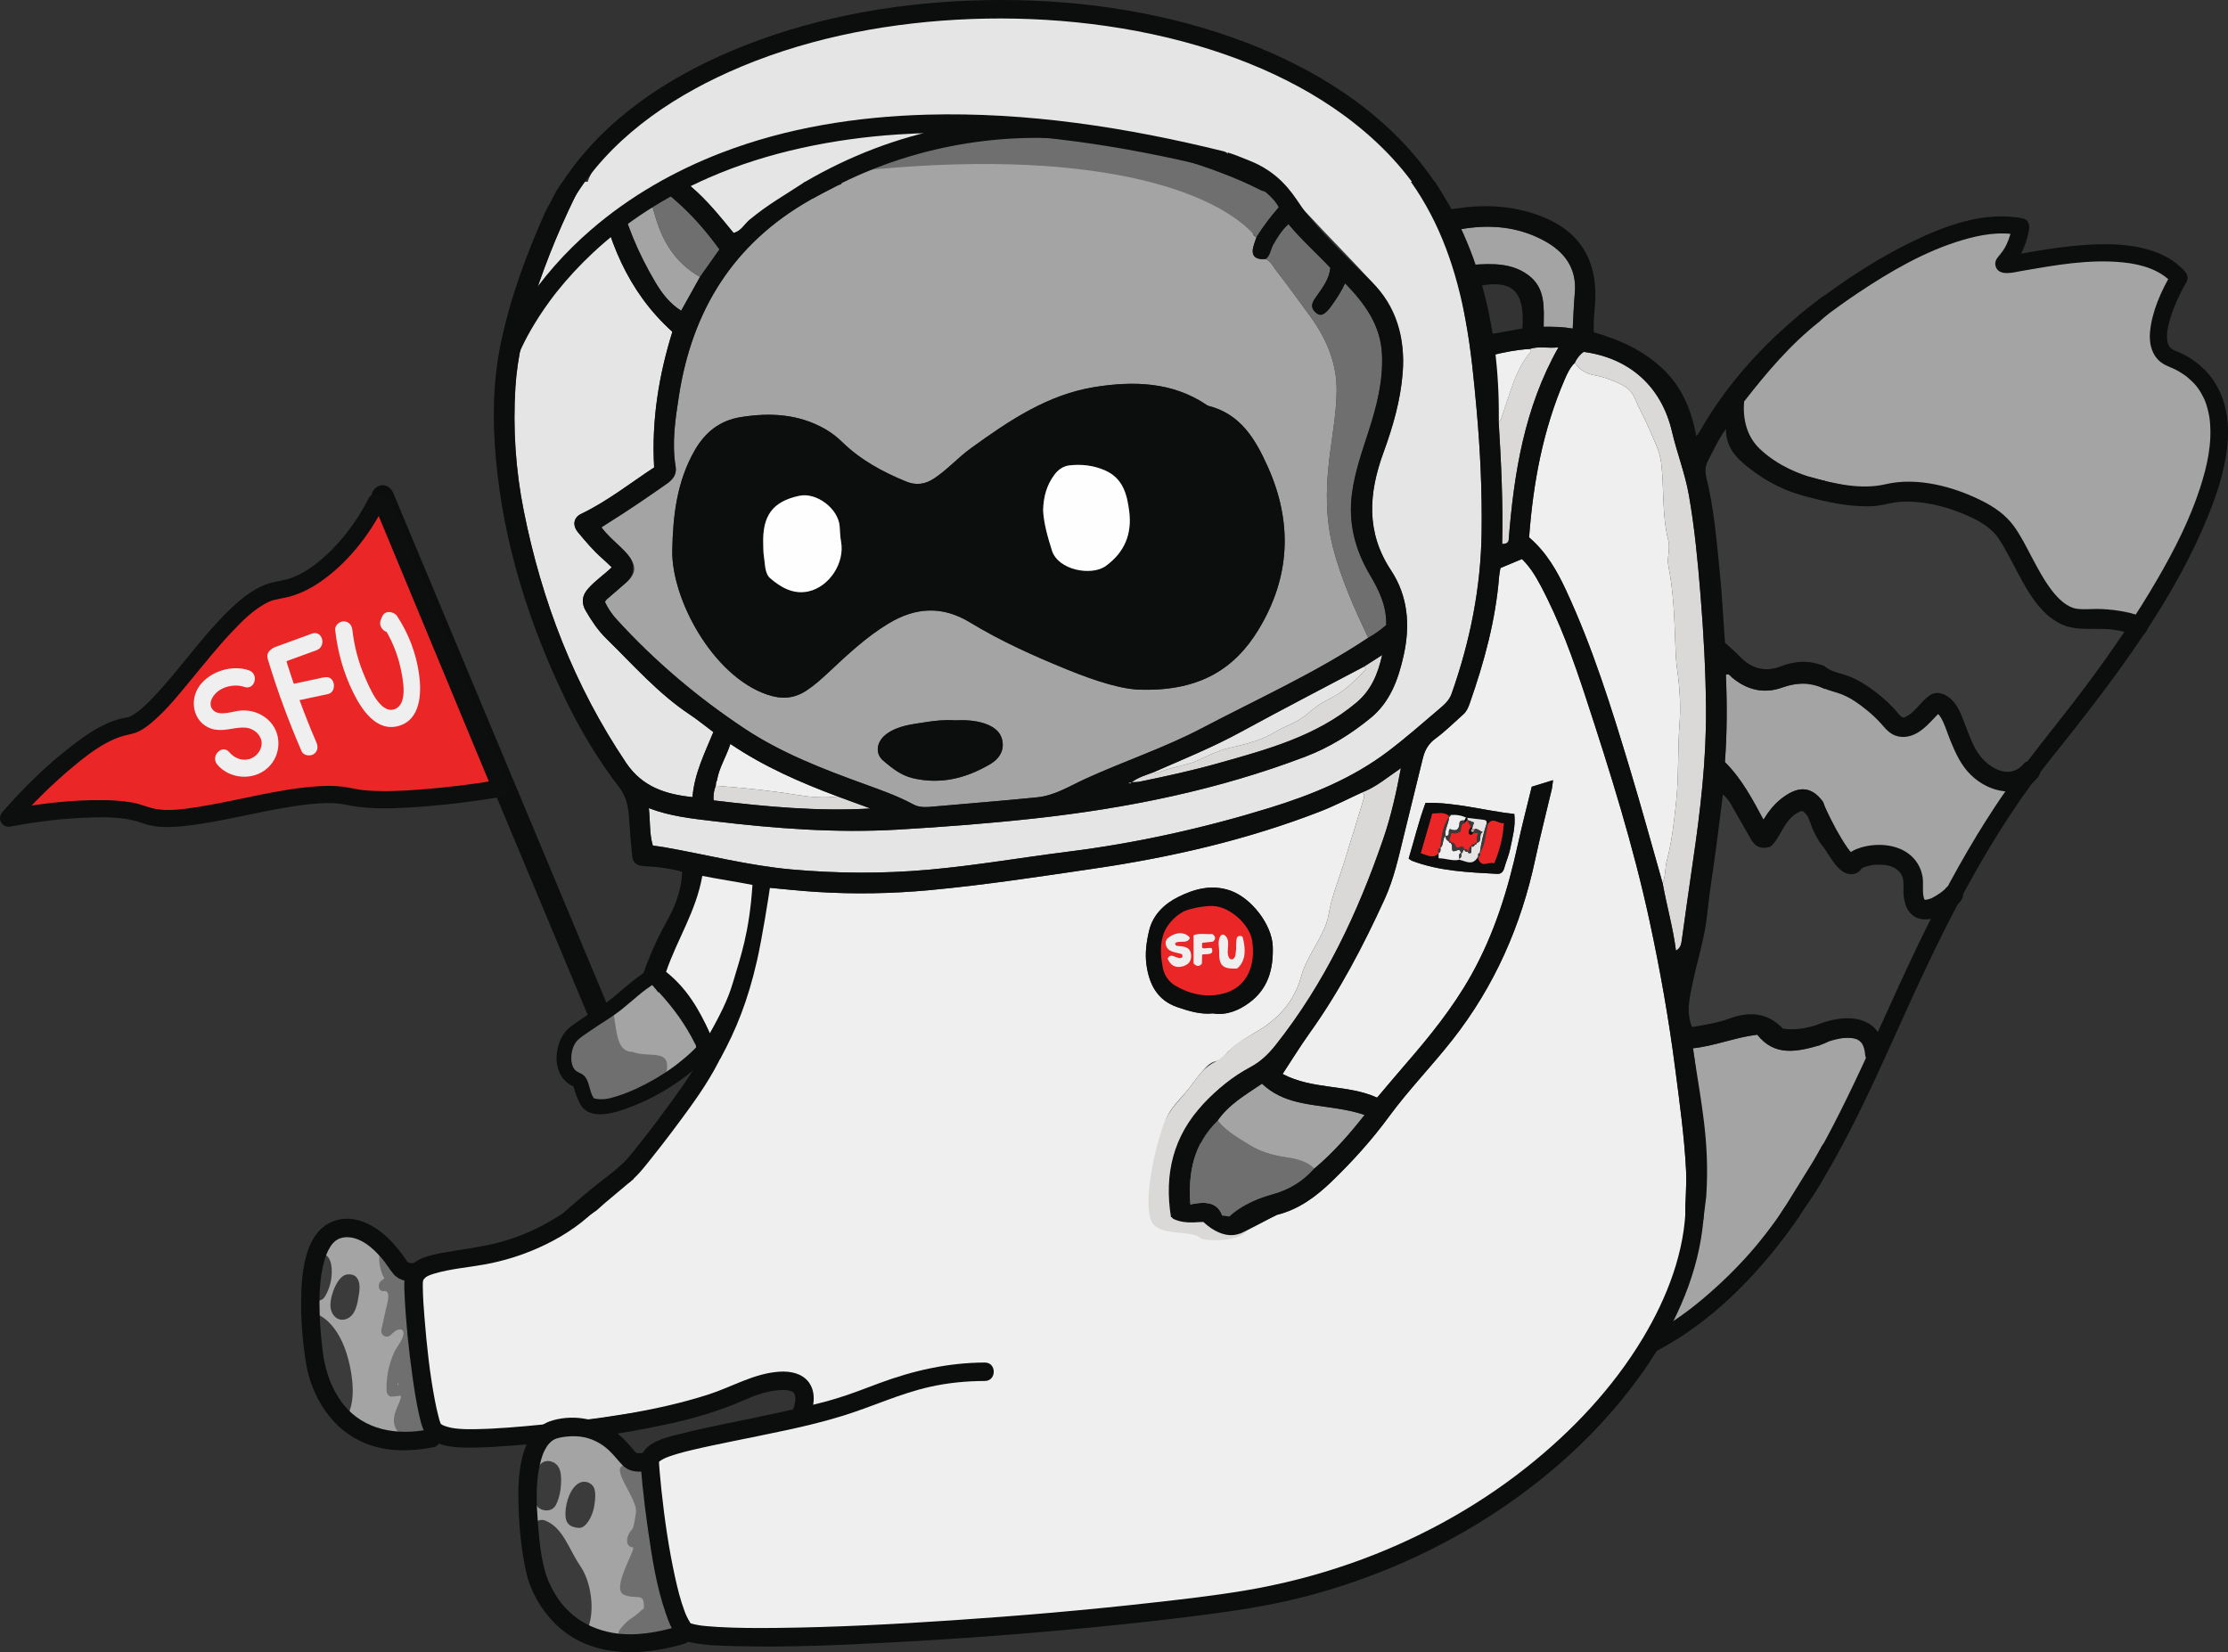 <?xml version="1.0" encoding="UTF-8"?><svg xmlns="http://www.w3.org/2000/svg" viewBox="0 0 1811.99 1343.94"><rect x="0" y="0" width="1811.99" height="1343.94" fill="#333333" stroke="none"/><defs><style>.p{fill:#dad9d8;}.q{fill:#ea2626;}.r{fill:#0c0d0d;}.s{fill:#f0efef;}.t{fill:#e6e5e5;}.u{fill:#a4a4a4;}.v{fill:#6f6f6f;}.w{fill:#3b3b3b;}.x{fill:#0d0e0e;}.y{fill:#fefefe;}</style></defs><g id="a"/><g id="b"><path class="u" d="M734.83,124.12c108.08,0,165.61,23.77,273.69,23.77-.08,14.94,5.72,28.42,10.53,42.14,.45,1.28,1.3,2.49,2.87,2.79-.68,1.97-1.37,3.93-2.03,5.9-2.92,8.81,.17,12.75,9.43,12.03,4.26,1.64,5.83,5.79,8.39,9.03,9.26,11.72,17.82,23.97,26.73,35.93,13.69,18.38,22.98,38.91,22.63,62.68-.29,19.6-4.21,38.85-6.34,58.24-2.56,23.34-2.47,46.04,3.35,68.66,6.59,25.64,17.4,49.68,28.67,73.52-42.86,28.55-89.81,49.66-135.22,73.51-30.51,16.03-63.52,26.9-94.91,41.28-12.62,5.78-24.78,13.54-38.98,14.97-28.12,2.83-56.3,5.04-84.45,7.53-5.61,.5-11.23,1.04-16.45-1.79-12.76-6.92-26.44-11.69-40.01-16.62-33.8-12.29-67.3-25.15-97.5-45.24-38.12-25.35-72.79-54.72-103.65-88.55-3.9-4.27-7.16-9.08-9.59-14.25,.61-.91,.89-1.61,1.4-2.05,5.46-4.76,11.05-9.37,16.42-14.23,7.17-6.48,7.87-12.47,2.2-20.31-2.3-3.19-5.16-6.02-8.04-8.73-5.09-4.8-10.34-9.42-14.8-15.37,2.06-1.33,3.99-2.61,5.95-3.83,16.06-10.01,31.65-20.72,47.15-31.57,4.98-3.49,8.27-7.64,7.22-14.01-3.22-19.49-.23-38.72,2.75-57.86,10.77-69.23,44.27-123.42,105.99-158.63,7.69-4.39,16.44-15.3,24.29-19.42,1.16-.61,53.2-17.07,52.32-19.52Zm194.86,436.91c46.91,.75,74.83-17.59,93.82-48.85,25.77-42.42,28.05-86.98,7.51-132.65-10.17-22.62-22.17-42.89-48.45-49.48-.44-.11-.83-.43-1.22-.69-27.9-18.81-59.32-19.5-90.52-14.64-38.55,6.01-70.43,27.56-101.34,49.99-10.38,7.53-18.99,17.32-29.77,24.46-7.19,4.76-14.55,5.87-22.57,2.6-19.17-7.82-37.14-17.56-52.14-32.15-4.2-4.08-8.79-7.7-13.89-10.61-21.59-12.33-44.78-13.54-68.63-9.73-17.13,2.74-29.13,12.36-37.66,27.35-14.36,25.24-17.49,52.54-18.07,80.99-.81,39.38,32.72,102.06,76.96,117.3,11.75,4.05,21.82,3.48,31.89-3.04,6.29-4.08,11.89-9.04,17.37-14.16,15.72-14.67,31.28-29.53,49.89-40.7,21.92-13.14,43.56-14.39,66.01-.75,25.15,15.29,51.95,27.29,79.24,38.41,22.73,9.26,45.58,16.63,61.58,16.34Zm-153.61,24.9c-7.56-.54-15.52,.26-23.33,1.51-10.98,1.75-22.36,2.68-31.79,9.64-8.08,5.96-9.64,15.69-2.65,21.66,7.03,6.01,14.44,11.93,23.84,14.19,22.68,5.45,43.5,.18,63.09-11.31,6.63-3.89,11.11-9.85,10.16-17.84-.99-8.33-7.09-12.73-14.65-15.27-7.89-2.66-16.04-2.87-24.66-2.57Z"/><path class="s" d="M1107.8,644.57c-11.41,5.22-22.6,11.04-34.28,15.57-59.1,22.92-120.5,37.1-183.05,46.3-44.75,6.59-89.49,13.46-134.56,17.64-30.53,2.84-61.13,3.36-91.73,1.44-15.3-.96-30.55-2.7-46.08-4.11-.45,1.17-.93,2.2-1.24,3.27-5.25,17.86-6.12,36.29-6.91,54.7-1.34,31.22-16.03,56.66-34.32,82.65,1.68,26.76-24.58,30.18-33.92,55.68-3.74,10.21-7.59,12.38-8.41,11.2-3.25-4.7,1.97,9.01-2.48,6.4-9.23,5.17-2.82,16.04-15.58,14.72-9.72,8.43-20.73,26.09-30.25,34.58,.99-.57-57.68,41.58-141.48,47.16,0,0-20.39,131.56,21.22,132.66,59.84,1.58,206.75-20.86,259.35-39.73,30.72-11.02,24.28,19.7,30.2,24.64,.79,.66,109.56-33.94,109.17-32.91l250.45-111.75c-5.85-3.2-23.57-8.57-37.97-12.63-21.49-6.05-37.87-33.12-28.88-77.35,2.51-12.36,13.73-20.94,21.2-31.02,2.9-3.92,5.69-7.98,8.99-11.56,3.38-3.68,6.27-7.94,12.02-9.01,2.69-.5,5.4-2.93,7.31-5.16,6.69-7.77,15.22-12.85,23.95-17.88,18.17-10.46,31.84-24.57,37.6-45.58,3.53-12.88,11.54-23.88,17.34-35.82,2.39-4.92,4.26-9.72,5.14-15.04,2.38-14.33,7.98-27.7,12.32-41.46,5.39-17.08,10.51-34.25,15.8-51.37,.71-2.31,1.57-4.5-.93-6.27Zm-92.13,171.33c-8.64,6.25-18.32,10.19-29.25,8.44-10.2,1.01-19.54-1.92-28.83-5.08-16.51-5.61-23.05-18.79-25.21-34.6-1.26-9.26,.02-18.72,2.21-27.81,3.13-12.99,12.67-21.78,23.62-27.23,12.98-6.46,27.11-10.5,42.37-5.2,16.93,5.88,33.88,27.52,34.52,45.35,.66,18.46-3.76,34.78-19.42,46.11Z"/><path class="s" d="M534.35,1177.24c160-16.47,502.97-188.75,504.12-189.04,17.83-4.42,31.84-14.83,44.81-27.38,16.85-16.3,32.47-33.57,46.33-52.49,16.04-21.89,35.05-41.35,51.79-62.69,34.17-43.55,55.75-92.78,67.24-146.73,4.03-18.9,8.88-37.61,13.3-56.43,.52-2.22,.67-4.53,1.15-7.88-6.14,1.9-11.51,3.56-17.32,5.35-3.78,15.59-7.84,31.1-11.26,46.74-8.14,37.25-19.34,73.36-38.15,106.79-14.86,26.42-33.81,49.79-53.59,72.57-7.5,8.64-14.82,17.43-22.78,26.8-23.9-11-52.17-6.21-76.85-19.27,7.69-11.69,14.45-22.74,21.97-33.25,24.38-34.06,43.64-70.99,61-108.93,7.55-16.5,11.39-34.36,15.71-51.97,5.13-20.93,10.25-41.86,15.41-62.78,1.59-6.45,4.48-11.69,10.24-15.9,8.07-5.91,15.2-13.11,22.72-19.77,2.72-2.41,4.02-5.67,5.18-8.99,11.73-33.53,21.07-67.61,23.86-103.21,.16-2.08,.66-4.13,1.09-6.75,5.67-2.37,11.4-4.77,17.47-7.31,6.41,6.2,10.89,13.53,14.93,21.08,15.65,29.27,26.79,60.42,37.08,91.84,19.72,60.18,38.7,120.6,52.02,182.6,8.47,39.42,15.49,79.11,20.64,119.14,3.54,27.56,7.44,55.03,8.82,82.83,.63,12.68-.85,25.22-.62,37.83-4.26,198.33-242.71,354.21-779.4,341.84-75.16-1.73-56.14-139.76-56.9-154.67Zm697.22-515.1c-24.39-2.76-47.35-9.56-72.18-9.12-5.62,15.07-9.25,30.5-13.75,45.36,1.48,1.01,2,1.54,2.62,1.77,22.38,8.52,45.95,9.37,69.43,10.67,3.18,.18,4.92-1.84,5.78-4.99,1.4-5.15,3.66-10.1,4.71-15.31,1.81-9.03,4.53-18.02,3.39-28.38Z"/><path class="t" d="M845.39,14.36c318.08,10.88,339.07,205.97,346.58,246.29,4.47,23.99,6.76,48.39,8.96,72.77,2.98,33.1,4.49,66.21,4.06,99.41-.58,45.2-9.4,88.92-24.42,131.48-1.93,5.47-5.96,8.91-9.98,12.33-13.7,11.66-27.24,23.58-41.56,34.44-28.97,21.96-62.23,35.53-96.6,46.11-53.53,16.48-108.06,28.6-163.72,35.59-37.73,4.74-75.25,11.26-113.15,14.66-37.32,3.36-74.62,3.16-112.02-.21-34.99-3.16-68.84-12.03-103.25-18.05-2.98-.52-5.99-.86-9.33-1.34-2.89-9.57-2.05-19.63-3.26-30.47,17.31,6.66,35.07,8.5,52.69,10.61,49.7,5.94,99.48,9.79,149.65,6.86,37.57-2.19,75.07-5.07,112.44-9.2,75.04-8.31,148.66-23.26,219.44-50.26,19.33-7.38,36.79-18.27,52.74-31.31,16.01-13.08,22.61-31.55,26.92-51,5.4-24.41,3.65-48.03-10.4-69.3-20.44-30.94-18.07-62.7-6.02-95.67,7.67-20.99,13.89-42.43,15.63-65.01,2.19-28.44-6.23-53.09-25.29-73.94-17.02-18.62-34.87-36.48-52-55-6.87-7.43-124.05-119.46-450.53-51.14,45.79-30.56,199.65-108.64,232.4-108.64Z"/><path class="t" d="M484.96,147.9c8.88,46.17,24.88,88.69,61.88,122.02-10.8,34.72-17.06,71.49-14.83,110.31-19.21,12.62-37.84,27.45-59.37,37.8-6.09,2.93-7.39,9.25-2.44,15.13,6.17,7.32,12.29,14.72,19.55,21.05,2.63,2.29,5.11,4.77,7.79,7.29-6.46,6.17-13.7,10.99-19.41,17.57-5.02,5.79-5.34,11.64-1.66,17.93,4.72,8.07,9.84,15.81,16.62,22.44,21.87,21.39,42.05,44.6,67.8,61.75,6.58,4.38,12.71,9.42,19.29,14.33-7.11,17.23-15.41,33.75-16.99,52.89-22.02-2.28-40.87-8.43-53.92-27.81-42.16-62.64-68.65-131.49-83.33-205.23-6.6-33.19-8.86-66.67-6.76-100.41,1.55-24.81,7.5-48.76,15.1-72.37,10.52-32.67,23.86-64.13,39.43-94.68h11.23Z"/><path class="w" d="M1488.27,833.24c-10.76,3.91-25.59,5.08-37.47,3.62-.19-.07-.74-.12-1.04-.43-12.72-13.11-27.47-13.75-43.74-7.77-9.59,3.53-19.76,5.06-29.96,6.77-5.06-12.46-1.8-24.62,.66-36.49,3.77-18.19,9.63-35.9,11.58-54.54,1.99-18.94,5.09-37.76,7.6-56.65,1.8-13.5,3.43-27.03,5.27-41.62,5.85,4.95,8.06,11.1,11.32,16.46,4,6.57,7.6,13.4,11.52,20.02,3.09,5.22,7.24,8.65,15.6,6.16,9.42-7.37,11.79-28.79,26.67-33.88,6.02,3.2,9.34,13.91,11.95,19.41,2.26,4.78-.2,11.2,6.11,12.58,0,9.1,70.6,15.39,70.6,24.5s19.82,33.22,19.82,42.71c0,14.72-32.42,56.75-32.42,71.47,0,7.68-12.48,8.38-12.48,16.06,0,7.19-41.6-15.58-41.6-8.38Z"/><path class="w" d="M1482.67,548.51c-11.93-5.56-22.27-11.11-34.26-6.49-13.26,5.11-24.28,1.75-33.84-8.32-3.69-3.89-7.87-7.32-11.67-10.81-1.44-19.8-2.41-38.86-4.3-57.82-2.56-25.65-4.67-51.41-10.84-76.54-1.24-5.06-.95-9.51,1.49-14.07,4.29-7.99,7.73-16.44,14.46-25.54-.12,14.47,7.87,23.01,16.79,30.24,15.75,12.77,33.54,21.88,53.69,25.83,3.42,.67,83.43-5.24,86.82-4.37,0,11.65,72.95,11.23,81.97,63.83,4.21,24.54,58.7,47.04,91.68,47.04,10.56,0-59.92,83.7-96,124.66-5.16,5.86-38.44-22.13-52.91-55.47-10.47-24.14-15.45,13.22-37.33,8.09-23.75-5.56-65.76-46.12-65.76-40.26Z"/><path class="u" d="M1381.18,983.86c2.95-45.09,2.41-86.07-4.29-131.16,17.75-1.88,34.03-8.83,52.28-11.06,14.26,18.09,32.6,13.82,51.13,8.53,1.29-.37-.1-4.93,1.25-5.07,13.84-6.66,40.96-4.7,40.96,7.36,0,15.08-29.41,58.7-29.41,73.78-1.9-1.54-10.98,5.3-11.55,6.27-2.23,3.8,.07,9.96-2.24,13.71-9.47,15.39-71.13,92.11-80.66,107.47-17.78,0-23.8,24.37-41.58,24.37-1.38-1.97,19.34-95.53,24.11-94.19Z"/><path class="p" d="M936.7,993.99c-7.04-14.08,.99-55.83,10.03-80.43,4.35-11.84,14.08-19.78,21.54-29.86,2.9-3.92,5.69-7.98,8.99-11.56,3.38-3.68,6.83-6.33,12.02-9.01,3.23-1.66,7.39-5.12,9.31-7.35,6.69-7.77,13.22-10.66,21.95-15.69,18.17-10.46,31.84-24.57,37.6-45.58,3.53-12.88,11.54-23.88,17.34-35.82,2.39-4.92,4.26-9.72,5.14-15.04,2.38-14.33,7.98-27.7,12.32-41.46,5.39-17.08,10.51-34.25,15.8-51.37,.71-2.31,1.57-4.5-.93-6.27,11.42-4.34,20.61-12.32,31.55-19.73-3.8,20.14-8.02,39.07-14.33,57.45-20.66,60.23-47.53,117.25-87.31,167.53-5.81,7.34-12.21,13.7-20.74,18.23-14.3,7.59-26.75,17.84-37.93,29.6-24.9,26.2,37.65,91.64,36.27,101.03-3.2,11.84-35.95,11.56-39.57,8.11-6.69-6.37-32.73-.85-39.04-12.8Z"/><path class="u" d="M1501.83,701.2c-.57-.3-18.83-48.44-19.16-48.9-10.26-14.23-21.73-12.28-34.16-2.48-5.6,4.42-9.91,9.81-14.32,16.94-9.1-16.97-17.76-33.38-31.35-46.87,1.76-23.66,1.82-47.41,.77-71.11,2.66-1.06,3.62,1.14,4.84,2.16,12.22,10.34,26.12,13.73,41.12,8.28,12.08-4.38,30.18-5.01,41.58,.41,14.16,4.84,54.16,41.6,58.24,35.2,32-50.24,44.48,23.36,83.84,44.16,4.81,2.54-24.94,37.27-26.24,42.56-1.61,6.57-16.26,52.13-40,52.8-11.94,.33-11.21-25.92-22.72-33.17-15.96-10.05-42.44-1.92-42.44,0Z"/><path class="u" d="M1595.93,409.13c-20.27-2.47-129.51-15.58-144.06-29.39-23.92-5.53-38.14-38.41-36.88-53.53,3.32-19.31,149.8-159.66,223.68-138.39,.67-.53-8.33,25.67-12,27.99l108.64-4.96,32,13.76-15.68,61.62,35.2,22.22,17.84,37.44-23.92,96.63-39.93,64.24-65.67-11.59-38.92-60-40.3-26.04Z"/><path class="v" d="M994.48,990.07c-3.23-10.58-10.89-13.7-26.34-10.32-2.03-25.95,2.72-49.44,22.15-68.28,6.92,8.71,16.46,14.03,25.68,19.75,8.62,5.35,17.95,8.24,28.02,9.83,8.78,1.38,17.95,2.77,24.85,9.52-9.32,10.61-20.85,17.53-34.52,21.14-9.95,2.63-16.21,11.28-24.78,17.04-2.13,1.43-8.41-2.32-8.05,1.31h-7.02Z"/><path class="u" d="M528.48,147.9c.59,.9,1.19,1.81,1.78,2.71-2.02,1.16-1.51,3.16-1.71,4.96-.74,6.48,2.14,12.11,3.76,18.13,5.89,21.96,16.68,40.1,37.04,51.52-5.06,9.08-10.12,18.16-15.36,27.57-9.29-5.84-15.69-14.23-21-23.2-13.95-23.56-24.63-48.55-30.41-75.45-.44-2.04-.52-4.15-.77-6.23,8.89,0,17.78,0,26.67,0Z"/><path class="t" d="M754.03,106.35c-15.27,10.14-130.57,60.61-144.57,72.63-4.16,3.57-6.78,9.12-12.85,10.5-10.82-13.19-21.46-26.52-34.53-37.63-1.18-1-1.82-2.62-2.72-3.96,28.59-10.33,90.99-43.26,194.67-41.54Z"/><path class="v" d="M777.55,114.52c149.76-16.8,262.41,36.75,262.41,54.17-6.61,7.5-12.66,15.57-18.04,24.12,3.2,4.14,35.32,14.34,.28,.71-32.64-39.27-136.16-74.69-328.16-54.05,7.49,0,76.03-24.96,83.52-24.96Z"/><path class="r" d="M1446.45,990.07c9.52-15.36,19.08-30.69,28.55-46.08,2.31-3.75,4.31-7.7,6.54-11.5,.57-.97,2.16-3.94,4.06-2.4,0,8.89-1.25,17.14-1.25,26.03-6.64,12.8-15.04,23.9-22.05,34.67-5.61,0-10.23-.72-15.85-.72Z"/><path class="r" d="M929.69,561.03c-16,.29-38.85-7.08-61.58-16.34-27.29-11.12-54.08-23.11-79.24-38.41-22.45-13.65-44.09-12.4-66.01,.75-18.62,11.16-34.17,26.02-49.89,40.7-5.48,5.12-11.08,10.08-17.37,14.16-10.06,6.53-20.14,7.09-31.89,3.04-44.24-15.24-77.76-77.91-76.96-117.3,.58-28.45,3.71-55.75,18.07-80.99,8.53-14.99,20.52-24.62,37.66-27.35,23.86-3.81,47.05-2.6,68.63,9.73,5.1,2.91,9.69,6.53,13.89,10.61,15,14.59,32.97,24.33,52.14,32.15,8.02,3.27,15.39,2.16,22.57-2.6,10.79-7.15,19.4-16.93,29.77-24.46,30.91-22.42,62.78-43.98,101.34-49.99,31.2-4.86,62.61-4.17,90.52,14.64,.39,.26,.78,.58,1.22,.69,26.28,6.6,38.28,26.86,48.45,49.48,20.53,45.66,18.26,90.23-7.51,132.65-18.99,31.26-46.91,49.6-93.82,48.85Zm-81.35-145.82c.58,10.8,3.72,21.57,7.14,32.5,5.07,16.23,32.38,21.05,43.89,12.63,15.39-11.26,21.27-26.08,19.02-44.26-1.71-13.79-5.01-27.12-19.86-33.54-9.26-4-18.88-5.09-28.68-4.01-4.86,.54-9.03,3.25-12.18,7.43-6.41,8.51-9.07,18.11-9.33,29.25Zm-227.63,27.61c.14,3.03,0,6.12,.48,9.09,1.05,6.39,.6,14.49,5.15,18.42,8.53,7.37,18.74,13.43,31.12,10.73,16.93-3.69,29.75-23.2,26.54-40.51-.78-4.19-.8-8.32-1.13-12.48-1.16-14.42-18.82-27.77-32.83-24.78-21.66,4.63-30.13,16.04-29.34,39.53Z"/><path class="v" d="M1029.32,210.75c3.9-2.87,3.94-7.77,6.1-11.55,3.35-5.86,6.79-11.65,12.46-16.89,10.58,12.81,22.78,23.56,34.05,35.54-.79,8.63-5.63,15.22-10.29,21.87-3.24,4.64-7.5,9.32-1.53,14.6,4.06,3.6,7.74,1.61,13.12-6.04,3.86-5.49,7.63-11.03,10.73-17.85,16.05,16.68,28.92,33.98,30,57.89,.98,21.69-4.3,42.05-10.85,62.35-5.36,16.61-11.2,33.07-13.53,50.57-3.2,23.99,2.35,45.78,14.49,66.32,7.41,12.53,13.8,25.45,13.29,40.94-4.49,3.83-9.31,7.4-14.63,10.3-11.27-23.84-22.08-47.87-28.67-73.52-5.81-22.63-5.91-45.32-3.35-68.66,2.13-19.39,6.05-38.63,6.34-58.24,.35-23.77-8.94-44.3-22.63-62.68-8.91-11.96-17.47-24.21-26.73-35.93-2.55-3.23-4.12-7.38-8.39-9.03Z"/><path class="r" d="M776.08,585.93c8.63-.31,16.77-.09,24.66,2.57,7.57,2.55,13.66,6.94,14.65,15.27,.95,7.99-3.53,13.95-10.16,17.84-19.59,11.49-40.41,16.76-63.09,11.31-9.4-2.26-16.81-8.18-23.84-14.19-6.99-5.97-5.43-15.7,2.65-21.66,9.43-6.95,20.81-7.88,31.79-9.64,7.81-1.25,15.77-2.05,23.33-1.51Z"/><path class="s" d="M1352.18,718.3c-8.81-30.84-17.25-61.8-26.51-92.51-14.91-49.46-30.23-98.82-52.09-145.79-7.3-15.68-15.8-30.71-29.99-42.89,3.25-44.04,11.21-87.59,29.14-128.92,2-4.62,4.24-9.31,7.95-12.99,3.92,5.66,9.26,8.82,16.09,10.05,4.79,.86,9.56,2.27,14.07,4.1,7.43,3.01,14.97,5.84,18.54,14.32,3.79,9.01,8.71,17.54,12.48,26.55,3.57,8.55,8,16.86,9.14,26.29,2.53,20.97,.52,42.39,5.77,63.05,1.81,7.12-1.27,13.91,.08,20.71,4.07,20.41,4.85,41.05,5.57,61.76,.27,7.63,.51,15.4,1.62,22.95,2.16,14.73,2.94,29.73,1.86,44.25-1.6,21.58-.48,43.2-2.91,64.85-1.74,15.48-3.3,30.81-7.36,45.8-1.65,6.1-.82,12.57-3.47,18.42Z"/><path class="p" d="M1352.18,718.3c2.65-5.85,1.82-12.32,3.47-18.42,4.06-14.99,5.62-30.32,7.36-45.8,2.43-21.65,1.31-43.27,2.91-64.85,1.08-14.52,.3-29.52-1.86-44.25-1.11-7.55-1.35-15.32-1.62-22.95-.72-20.71-1.5-41.35-5.57-61.76-1.36-6.79,1.73-13.59-.08-20.71-5.25-20.66-3.24-42.08-5.77-63.05-1.14-9.43-5.57-17.74-9.14-26.29-3.77-9.01-8.69-17.54-12.48-26.55-3.57-8.48-11.11-11.3-18.54-14.32-4.51-1.83-9.28-3.24-14.07-4.1-6.83-1.23-12.17-4.39-16.09-10.05,1.71-3.64,4.05-6.75,7.31-8.98,37.63,5.06,63.28,28.44,71.78,64.81,4.07,17.41,10.68,34.14,13.79,51.84,4.72,26.92,7.24,54.08,9.45,81.28,2.49,30.73,4.2,61.51,4.44,92.35,.32,41.9-4.61,83.35-10.7,124.71-3.09,20.99-5.98,42.01-8.92,63.02-.48,3.43-.84,6.84-4.8,9.05-2.44-18.91-7.61-36.75-10.85-54.97Z"/><path class="u" d="M1068.85,950.58c-6.9-6.75-16.07-8.14-24.85-9.52-10.07-1.59-19.4-4.48-28.02-9.83-9.22-5.72-18.76-11.04-25.68-19.75,9.17-13.19,22.74-20.99,36.08-29.98,17.15,16.41,39.47,16.63,60.72,20.16,7.28,1.21,14.56,2.4,22.68,5.3-12.75,16.17-25.72,30.92-40.93,43.62Z"/><path class="s" d="M577.32,840.63c-8.66-19.71-23.8-38.35-40.41-51.54,8.85-26.15,29.18-49.47,30.38-79.21,10.31,2.09,41.67,4.5,51.86,6.57-7.98,25.59-14.34,58.99-17.6,84.8-1.94,15.31-16.43,24.94-24.23,39.38Z"/><path class="u" d="M1279.09,267.29c-8.19-1.46-15.4-1.52-23.65-1.49,.1-15.36,1.88-31.43-12.6-42.08-13.35-9.82-28.84-9.37-44.32-8.37-3.53-9.76-6.92-19.13-10.46-28.93,23.76-4.14,46.38-2.11,67.42,9.18,16.78,9.01,27.16,22.47,25.27,42.95-.85,9.25-1.1,18.55-1.67,28.74Z"/><path class="p" d="M1244.01,283.87c7.51-2.53,15.23-.29,23.46-1.35-27.76,49.14-36.25,102.58-40.52,157.12-.62,2.26-2.49,2.83-5.29,2.88,.83-33.23-.8-66.33-2.81-99.41,2.1-1.45,2.34-3.79,3.13-5.98,6.39-17.56,10.24-36.27,22.92-51.01,.73-.84-.11-1.68-.89-2.25Z"/><path class="v" d="M553.23,857.24c.99,19.43-34.02,19.18-39.91,39.74-20.57,4.42-20.5,2.99-34.53,1-6.92-22.1-19.05-30.26-15.47-50.67,4.25-.49,19.67-19.46,23.43-17.6,5.57,2.76,16.47-11.75,22.65-11.2,3.46-3.53,38.97,35.29,43.84,38.72Z"/><path class="p" d="M1109.37,542.21c4.47-2.85,8.93-5.71,14.73-9.42-3.58,15.81-9.03,28.68-20.86,38.65-32.66,27.5-72.61,38.15-112.33,49.36-21.08,5.95-42.49,10.59-63.94,15.01-2.24,.46-4.6,.34-6.9,.49l.12,.13c5.4-4.23,11.95-5.97,18.19-8.37,.81,.36,1.89,1.26,2.4,1.01,10.72-5.29,22.96-5.72,33.79-10.76,7.99-3.72,16.05-7.81,24.53-9.78,12.96-3.01,25.79-5.82,37.33-12.8,8.93-5.39,19.35-8.22,27.24-15.36,5.24-4.73,10.94-8.7,17.24-11.75,10.9-5.29,19.59-13.29,27.77-21.96,1.18-1.25,3.24-2.55,.7-4.46Z"/><path class="v" d="M569.34,225.21c-20.36-11.42-31.15-29.55-37.04-51.52-1.61-6.02-4.5-11.64-3.76-18.13,.2-1.8-.3-3.8,1.71-4.96,7.86,1.76,13.17,7.35,18.95,12.35,13.59,11.76,25.24,25.21,35.92,39.97-5.41,7.63-10.59,14.95-15.78,22.28Z"/><path class="u" d="M567.19,857.08c-4.87-3.43-22.5,14.64-25.95,18.18,6.72-23.77-12.97-14.19-26.73-19.61-12.16,0-12.7-14.1-15.19-29.12,2.45-22.12,21.82-11.63,28.21-34.25,18.75,20.31,41.45,37.23,39.66,64.8Z"/><path class="t" d="M1109.37,542.21c2.54,1.91,.48,3.21-.7,4.46-8.19,8.67-16.87,16.67-27.77,21.96-6.29,3.05-12,7.02-17.24,11.75-7.89,7.13-18.31,9.96-27.24,15.36-11.54,6.97-24.37,9.79-37.33,12.8-8.48,1.97-16.55,6.06-24.53,9.78-10.83,5.04-23.07,5.48-33.79,10.76-.51,.25-1.58-.64-2.4-1.01,23.78-10.45,47.87-20.16,70.75-32.66,33.2-18.12,66.81-35.51,100.24-53.2Z"/><path class="s" d="M583.11,634.71c1.69-10.21,7.42-18.88,10.89-29.57,27.42,18.54,57.03,31.43,87.38,42.76-11.31,1.4-22.69,.43-33.72-1.37-21.76-3.56-43.62-5.75-65.57-7.39,.11-.94,.23-1.88,.34-2.82l.68-1.61Z"/><path class="p" d="M582.09,639.14c21.95,1.65,43.81,3.84,65.57,7.39,11.03,1.8,22.4,2.77,33.72,1.37,8.87,3.25,17.73,6.5,26.6,9.75-42.83,2.5-85.17-1.48-127.56-6.59-.48-4.39,.29-8.2,1.67-11.93Z"/><path class="s" d="M1244.01,283.87c.78,.57,1.61,1.4,.89,2.25-12.68,14.74-16.53,33.45-22.92,51.01-.8,2.19-1.03,4.53-3.13,5.98-2.29-17.85-4.57-35.71-6.89-53.83,11.02-2.71,21.41-4.79,32.05-5.41Z"/><path class="p" d="M920.06,636.31c-.28,1.77-1.47,1.04-2.53,.48,.88-.12,1.76-.24,2.65-.35l-.12-.13Z"/><path class="p" d="M583.11,634.71c-.23,.54-.45,1.07-.68,1.61l.68-1.61Z"/><ellipse class="q" cx="983.52" cy="774.68" rx="41.44" ry="38.88"/><path class="r" d="M986.42,824.33c-10.2,1.01-19.54-1.92-28.83-5.08-16.51-5.61-23.05-18.79-25.21-34.6-1.26-9.26,.02-18.72,2.21-27.81,3.13-12.99,12.67-21.78,23.62-27.23,12.98-6.46,27.11-10.5,42.37-5.2,16.93,5.88,33.88,27.52,34.52,45.35,.66,18.46-3.76,34.78-19.42,46.11-8.64,6.25-18.32,10.19-29.25,8.44Zm-40.76-62.45c-2.65,8.64-1.17,18.33-.11,24.66,1.03,6.13,4.55,11.88,10.31,15.24,12.97,7.56,27.35,10.3,41.61,5.63,16.62-5.45,24.02-22.01,20.88-42.4-1.99-12.9-18.16-27.69-32.12-28.08-8.08-.23-20.33,2.67-24.04,4.69-7.41,4.03-14.72,12.16-16.53,20.27Z"/><path class="r" d="M1231.57,662.15c1.14,10.36-1.57,19.36-3.39,28.38-1.05,5.21-3.31,10.16-4.71,15.31-.86,3.16-2.59,5.17-5.78,4.99-23.49-1.3-47.06-2.15-69.43-10.67-.63-.24-1.14-.76-2.62-1.77,4.5-14.86,8.13-30.29,13.75-45.36,24.83-.43,47.78,6.37,72.18,9.12Zm-51.9,.84c-.59,.12-1.19,.25-1.78,.37-3.95-3.07-8.35-1.5-12.99-1.64-3.15,10.88-6.22,21.47-9.35,32.29,5.39,1.58,9.97,4.94,14.48-.13v4.23c5.96,0,11.18,2.52,16.79,1.23,4.89,.85,10.03,4.93,14.36-1.15,.38,.1,.76,.23,1.13,.36,2.79,7.98,8.96,1.68,12.88,3.68,4.45-10.67,7.15-21.1,7.84-32.71-4.47,.99-8.68-5.26-12.83,.7-.38-.23-.78-.3-1.22-.22,.43-2.07-.55-2.96-2.53-3.18-4.66-.52-9.3-1.1-13.96-1.65-4.06-1.99-8.36-2.6-12.83-2.19Z"/><path class="y" d="M848.34,415.21c.26-11.14,2.91-20.75,9.33-29.25,3.15-4.18,7.33-6.89,12.18-7.43,9.8-1.08,19.42,0,28.68,4.01,14.84,6.42,18.15,19.75,19.86,33.54,2.26,18.18-3.62,33-19.02,44.26-11.51,8.42-38.82,3.6-43.89-12.63-3.41-10.93-6.56-21.7-7.14-32.5Z"/><path class="y" d="M620.71,442.82c-.79-23.49,7.68-34.89,29.34-39.53,14.01-3,31.66,10.36,32.83,24.78,.34,4.16,.36,8.3,1.13,12.48,3.21,17.32-9.61,36.82-26.54,40.51-12.38,2.7-22.59-3.36-31.12-10.73-4.55-3.93-4.1-12.03-5.15-18.42-.49-2.98-.34-6.06-.49-9.09Z"/><path class="s" d="M949.02,763.83c6.09-5.68,14.01-6.41,18.45-1.37,.17,.2,.22,.49,.11,.73-1.86,4.16-6.73,2.24-10.51,3.23-2.24,.59-1.33,2.93,.69,3.04,5.75,.3,10.93,1.01,10.97,8.31,.02,4.58-2.86,7.24-7.1,8.33-5.81,1.5-9.6-.92-11.88-5.96-.08-.18-.08-.41,0-.59,2.74-5.72,8.22,2.09,11.73-.92,.4-.34,.08-2.4-.43-2.56-5.75-1.85-13.18-1.56-13.08-9.94l1.03-2.3Z"/><path class="q" d="M1210.19,670.24c4.15-5.97,8.36,.28,12.83-.71-.69,11.61-3.39,22.04-7.84,32.71-3.92-2-10.09,4.3-12.88-3.69,.58-.65,.56-1.28-.06-1.9l-.06,.13c2.06-.28,1.5-1.72,1.33-2.99l-.04,.08c4.66-7.19,4.41-15.78,6.72-23.64Z"/><path class="q" d="M1170.03,693.87c-4.51,5.07-9.09,1.71-14.48,.13,3.13-10.82,6.2-21.4,9.35-32.29,4.64,.14,9.04-1.42,12.99,1.64,.19,.37,.37,.75,.56,1.13l.02-.05c-5.19,7.66-6.06,16.53-7.05,25.36l.05-.08c-2.33,.8-1.99,2.51-1.48,4.28l.04-.13Z"/><path class="t" d="M1192.5,665.18c4.65,.55,9.3,1.13,13.96,1.65,1.97,.22,2.96,1.11,2.53,3.18-2.55,7.79-4.36,15.75-5.51,23.87l.04-.08c-1.86,.37-1.3,1.81-1.33,2.99l.06-.13c-.36,.51-.72,1.02-1.07,1.54-4.33,6.08-9.47,2-14.36,1.15-.09-.31-.12-.62-.1-.94,2.37-.92,1.8-2.81,1.51-4.6l-.12,.18c2.15,.32,1.06-2.72,2.86-2.77l-.06-.05c.45,1.42,1.39,1.92,2.82,1.51v.02c.31,1.6,1.34,1.55,2.8,.99,.08-1.69,.17-3.5,.26-5.3l-.11,.11c1.56,.62,2.36-.16,2.83-1.54l-.06,.05c.91-.04,1.74-.17,1.51-1.42l-.06,.05c5.31-1.2,1.04-6.7,4.94-8.78-2.69-1-3.96-2.98-6.3-2.47-.83-.05-1.65-.09-2.48-.14,.26-.39,.4-.83,.43-1.3l1.32-3.92c-1.94-.73-3.75-1.4-5.57-2.08v-.02c.47-1,.18-1.63-.89-1.91l.15,.17Z"/><path class="s" d="M1186.71,698.4c-.02,.32,.02,.63,.1,.94-5.6,1.29-10.83-1.23-16.79-1.23v-4.23l-.04,.13c1.82-.97,1.66-2.62,1.48-4.28l-.05,.08c3.02-2.61,1.38-7.2,4.18-9.9l-.1-.07c.34,1.83,.62,3.7,2.8,4.34l-.04-.05c.03,.95,.5,1.45,1.46,1.47l-.05-.04c2.16,1.86,.67,4.99,1.72,6.56,2.58,1.44,5.9-3.57,6.71,1.87l.12-.18c-2.43,.9-1.3,2.97-1.51,4.6Z"/><path class="s" d="M1192.5,665.18l-.15-.18c-.44,.79-.87,1.58-1.31,2.37-1.85-.05-3.96-.15-4.07,2.35-.26,5.92-3.45,6.56-7.69,4.65-2.34,1.46,.94,6-3.78,5.45l.1,.07c-.92-5.5,2.95-10.11,2.87-15.46l-.02,.05c.91-.09,1.19-.7,1.22-1.5,4.47-.4,8.77,.2,12.83,2.19Z"/><path class="w" d="M1203.48,693.88c1.15-8.12,2.95-16.08,5.51-23.87,.43-.08,.84,0,1.22,.23-2.31,7.87-2.06,16.45-6.72,23.64Z"/><path class="w" d="M1201.17,698.19c.36-.51,.72-1.02,1.07-1.54,.62,.61,.64,1.24,.06,1.9-.37-.13-.75-.26-1.13-.36Z"/><path class="w" d="M1179.67,662.99c-.04,.8-.32,1.41-1.22,1.5-.18-.38-.37-.76-.56-1.13,.59-.12,1.19-.24,1.78-.37Z"/><path class="s" d="M1006.78,787.26c-.4,.38-.95,.6-1.5,.61-10.97,.33-13.93-2.53-13.76-13.44,.07-4.21-1.58-8.89,1.16-13.19,.7-1.1,2.24-1.38,3.27-.58,5.96,4.67,.29,13.28,3.78,18.62,.88,1.35,2.74,1.48,3.79,.25,1.85-2.17,1.34-5.14,1.81-7.67,0-3.35-.13-9.2,1.27-9.99,1.32-.74,1.31-.57,2.81-.47,.6,.04,1.14,.59,1.3,1.17,2.37,8.99,2.76,18.34-3.92,24.69Z"/><path class="s" d="M986.04,759.76c2.63,2.2,2.96,3.7,.57,6.17-2.7,.3-5.75,.61-8.85,.96-.13,1.48-.43,4.1,.37,4.37,1.91,.65,7.65-1.17,7.51,.64,1.85,5.36-4.64,3.86-7.94,4.53-.1,2.29-.13,5.35-.22,7.43-2.41,2.82-4.46,2.15-6.76-.15v-23.01c5.32-1.91,10.59-.5,15.31-.94Z"/><path class="w" d="M1202.19,696.78c.03-1.18-.53-2.62,1.33-2.99,.17,1.27,.73,2.71-1.33,2.99Z"/><path class="w" d="M1178.46,664.44c.08,5.35-3.78,9.96-2.87,15.46-2.8,2.7-1.16,7.29-4.18,9.9,.99-8.83,1.86-17.7,7.05-25.36Z"/><path class="w" d="M1171.46,689.71c.18,1.66,.35,3.31-1.48,4.28-.52-1.78-.85-3.49,1.48-4.28Z"/><path class="q" d="M1193.24,666.92v.02c1.04,1.96,2.07,3.92,3.1,5.87-1.32,1.52-2.02,3.26-1.94,5.2,1.66,1.56,2.85,1.11,3.8-.58h4.26c-1.83,3.02-1.01,5.65-1.56,8.19l.06-.05c-1.03-.09-1.78,.13-1.51,1.42l.06-.05c-1.52-.55-2.49-.07-2.83,1.54l.11-.11c-2.69,.25-1.22,3.45-3.05,4.31v-.02c-.27-1.77-1.32-2.07-2.83-1.51l.06,.05c-.87-5.03-4.49-.8-6.49-1.9-1.22-1.8-1.57-4.62-4.8-3.77l.05,.04c.44-1.41-.06-1.89-1.46-1.47l.04,.05c.65-2.11,1.31-4.22,2.14-6.89,2.53,1.18,4.97,.47,7.39-.99,.56-2.45-.24-5.62,3.12-6.79,.76-.86,1.53-1.72,2.29-2.59Z"/><path class="w" d="M1179.67,685.54c3.23-.86,3.58,1.97,4.8,3.77,2,1.1,5.63-3.13,6.49,1.9-1.8,.04-.71,3.08-2.86,2.77-.81-5.44-4.12-.43-6.71-1.87-1.05-1.57,.44-4.7-1.72-6.56Z"/><path class="w" d="M1200.9,685.63c.55-2.54-.28-5.17,1.56-8.19h-4.26l-.26-.53c.53-.84,1.07-1.69,1.6-2.53,2.34-.52,3.61,1.47,6.3,2.47-3.9,2.08,.37,7.58-4.94,8.78Z"/><path class="r" d="M1198.2,677.43c-.95,1.69-2.14,2.14-3.8,.58-.08-1.94,.61-3.68,1.94-5.2l.56,.19,.59-.06c-.03,.47-.17,.91-.43,1.3-.8,1.25-1.25,2.38,.88,2.67l.26,.53Z"/><path class="w" d="M1197.49,672.94l-.59,.06-.56-.19c-1.03-1.96-2.06-3.92-3.09-5.87,1.81,.68,3.63,1.36,5.57,2.08l-1.32,3.92Z"/><path class="w" d="M1193.73,692.69c1.83-.86,.36-4.06,3.05-4.31-.09,1.8-.18,3.61-.26,5.3-1.46,.55-2.49,.61-2.8-.99Z"/><path class="u" d="M1197.94,676.91c-2.13-.29-1.68-1.42-.88-2.67,.83,.05,1.65,.09,2.48,.14-.53,.84-1.07,1.69-1.6,2.53Z"/><path class="w" d="M1186.71,698.4c.21-1.63-.92-3.7,1.51-4.6,.29,1.79,.86,3.68-1.51,4.6Z"/><path class="w" d="M1190.9,691.16c1.51-.56,2.56-.26,2.82,1.51-1.43,.41-2.37-.09-2.82-1.51Z"/><path class="w" d="M1196.68,688.49c.35-1.61,1.31-2.09,2.83-1.54-.47,1.39-1.27,2.16-2.83,1.54Z"/><path class="r" d="M1193.24,666.92c-.76,.86-1.53,1.72-2.29,2.58,.03-.71,.06-1.42,.09-2.12,.44-.79,.87-1.58,1.31-2.37,1.07,.28,1.36,.92,.89,1.91Z"/><path class="w" d="M1199.45,686.99c-.27-1.29,.47-1.51,1.51-1.42,.23,1.25-.6,1.38-1.51,1.42Z"/><path class="w" d="M1191.04,667.37c-.03,.71-.06,1.41-.09,2.12-3.37,1.17-2.56,4.35-3.13,6.79-2.42,1.46-4.85,2.17-7.39,.99-.83,2.67-1.48,4.78-2.14,6.89-2.18-.64-2.47-2.51-2.8-4.34,4.72,.55,1.44-3.99,3.78-5.45,4.24,1.91,7.44,1.28,7.69-4.65,.11-2.5,2.22-2.4,4.07-2.35Z"/><path class="w" d="M1178.26,684.11c1.41-.42,1.9,.06,1.46,1.47-.96-.02-1.43-.52-1.46-1.47Z"/><path class="r" d="M514.02,956.91c-2.09-3.82-4.56-7.37-6.98-10.96-7.79,7.24-13.76,11.35-17.76,14.55-3.23,2.31-8.73,7.09-13.81,11.15-3.35,3.19-8.21,6.77-16.68,14.43-.78,1.2-1.44,2.52-1.89,4h20.56c.61-.53,1.29-1.02,2.02-1.5,1.85-1.2,3.57-2.82,5.54-3.95,9.51-8.49,20.37-17.14,30.09-25.57,.51,.05-.34-.82-1.07-2.15Z"/><path class="r" d="M1450.8,836.86c-.19-.07-.74-.12-1.04-.43-12.72-13.11-27.47-13.75-43.74-7.77-9.59,3.53-19.76,5.06-29.96,6.77-5.06-12.46-1.8-24.62,.67-36.49,3.77-18.19,9.63-35.9,11.58-54.54,1.99-18.94,5.09-37.76,7.6-56.65,1.8-13.5,3.43-27.03,5.27-41.62,5.85,4.95,8.06,11.1,11.32,16.46,4,6.57,7.6,13.4,11.52,20.02,3.09,5.22,7.24,8.65,15.6,6.16,9.42-7.37,11.01-24.12,25.89-29.2,6.02,3.2,6.47,10.05,9.04,15.57,3.14,6.75,5.34,10.59,10.73,16.66l-.13-33.37c-.57-.3-2.15-5.67-2.48-6.14-10.26-14.23-21.73-12.28-34.16-2.48-5.6,4.42-9.91,9.81-14.32,16.94-9.1-16.97-17.76-33.38-31.35-46.87,1.76-23.66,1.82-47.41,.77-71.11,2.66-1.06,3.62,1.14,4.84,2.16,12.22,10.34,26.12,13.73,41.12,8.28,12.08-4.38,23.38-4.09,34.78,1.33v-18.25c-11.93-5.56-23.95-4.92-35.94-.3-13.26,5.11-24.28,1.75-33.84-8.32-3.69-3.89-7.87-7.32-11.67-10.81-1.44-19.8-2.41-38.86-4.3-57.82-2.56-25.65-4.67-51.41-10.84-76.54-1.24-5.06-.95-9.51,1.49-14.07,4.29-7.99,7.73-16.44,14.46-25.54-.12,14.47,7.87,23.01,16.79,30.24,15.75,12.77,33.54,21.88,53.69,25.83,3.42,.67,6.77,1.72,10.15,2.59v-16.35c-19.55-4.27-38.61-12.3-53.16-26.11-10.1-9.58-13.98-23.37-12.72-38.49,18.37-23.51,37.38-46.18,61.32-65.03,.67-.53,5.88-5.62,6.72-5.95l1.76-15.2c-2.88-2.28-8.02,2.41-9.47,3.51-39.21,29.89-72.67,64.95-97.08,108.14-.33,.59-.84,1.09-2.18,2.78-3.94-21.94-11.99-40.78-28.11-55.68-15.84-14.63-34.71-23.05-55.15-28.85-.7-9.18,.9-17.95,1.18-26.77,1.13-34.87-14.77-57.61-47.92-69.07-21.24-7.34-42.89-8.24-64.9-4.88-1.36,.21-2.74,.35-4.19,.54-4.52-7.56-8.93-14.91-13.33-22.27h-19.65c24.08,33.93,36.99,72.44,44.49,112.76,4.47,23.99,6.76,48.39,8.96,72.77,2.98,33.1,4.49,66.21,4.06,99.41-.58,45.2-9.4,88.92-24.42,131.48-1.93,5.47-5.96,8.91-9.98,12.33-13.7,11.66-27.24,23.58-41.56,34.44-28.97,21.96-62.23,35.53-96.6,46.11-53.53,16.48-108.06,28.6-163.72,35.59-37.73,4.74-75.25,11.26-113.15,14.66-37.32,3.36-74.62,3.16-112.02-.21-34.99-3.16-68.84-12.03-103.25-18.05-2.98-.52-5.99-.86-9.33-1.34-2.89-9.57-2.05-19.63-3.26-30.47,17.31,6.66,35.07,8.5,52.69,10.61,49.7,5.94,99.48,9.79,149.65,6.86,37.57-2.19,75.07-5.07,112.44-9.2,75.04-8.31,148.66-23.26,219.44-50.26,19.33-7.38,36.79-18.27,52.74-31.31,16.01-13.08,22.61-31.55,26.92-51,5.4-24.41,3.65-48.03-10.4-69.3-20.44-30.94-18.07-62.7-6.02-95.67,7.67-20.99,13.89-42.43,15.63-65.01,2.19-28.44-5.13-54.15-25.29-73.94-18.46-18.13-42.28-40.59-56.39-60.14-5.73-7.95-14.16-23.8-35.05-34.73-7.33-3.83-29.3-12.15-29.49-11.11l-7.2,13.28c9.2,2.64,22.88,8.16,31.44,12.48,6.89,3.48,18.23,13.05,21.13,19.77-6.61,7.5-12.66,15.57-18.04,24.12-.68,1.97-1.37,3.93-2.03,5.9-2.92,8.81,.17,12.75,9.43,12.03,3.9-2.87,3.94-7.77,6.1-11.55,3.35-5.86,6.79-11.65,12.46-16.89,10.58,12.81,22.78,23.56,34.05,35.54-.79,8.63-5.63,15.22-10.29,21.87-3.24,4.64-7.5,9.32-1.53,14.6,4.06,3.6,7.74,1.61,13.12-6.04,3.86-5.49,7.63-11.03,10.73-17.85,16.05,16.68,28.92,33.98,30,57.89,.98,21.69-4.3,42.05-10.85,62.35-5.36,16.61-11.2,33.07-13.53,50.57-3.2,23.99,2.35,45.78,14.49,66.32,7.41,12.53,13.8,25.45,13.29,40.94-4.49,3.83-9.31,7.4-14.63,10.3-42.86,28.55-89.81,49.66-135.22,73.51-30.51,16.03-63.52,26.9-94.91,41.28-12.62,5.78-24.78,13.54-38.98,14.97-28.12,2.83-56.3,5.04-84.45,7.53-5.61,.5-11.23,1.04-16.45-1.79-12.76-6.92-26.44-11.69-40.01-16.62-33.8-12.29-67.3-25.15-97.5-45.24-38.12-25.35-72.79-54.72-103.65-88.55-3.9-4.27-7.16-9.08-9.59-14.25,.61-.91,.89-1.61,1.4-2.05,5.46-4.76,11.05-9.37,16.42-14.23,5.73-5.19,6.81-13.85,2.32-20.15-2.32-3.25-5.23-6.14-8.16-8.9-5.09-4.8-10.34-9.42-14.8-15.37,2.06-1.33,3.99-2.61,5.95-3.83,16.06-10.01,31.65-20.72,47.15-31.57,4.98-3.49,8.27-7.64,7.22-14.01-3.22-19.49-.23-38.72,2.75-57.86,10.77-69.23,44.27-123.42,105.99-158.63,7.69-4.39,15.7-8.19,23.55-12.3,1.16-.61,3.39-.41,2.51-2.86h-29.48c-15.27,10.14-31.34,19.07-45.34,31.09-4.16,3.57-6.78,9.12-12.85,10.5-10.82-13.19-21.46-26.52-34.53-37.63-1.18-1-1.82-2.62-2.72-3.96h-30.88c.59,.9,1.19,1.81,1.78,2.71,7.86,1.76,13.17,7.35,18.95,12.35,13.59,11.76,25.24,25.21,35.92,39.97-5.41,7.63-10.59,14.95-15.78,22.28-5.06,9.08-10.12,18.16-15.36,27.57-9.29-5.84-15.69-14.23-21-23.2-13.95-23.56-24.63-48.55-30.41-75.45-.44-2.04-.52-4.15-.77-6.23h-16.84c8.88,46.17,24.88,88.69,61.88,122.02-10.8,34.72-17.06,71.49-14.83,110.31-19.21,12.62-37.84,27.45-59.37,37.8-6.09,2.93-7.39,9.25-2.44,15.13,6.17,7.32,12.29,14.72,19.55,21.05,2.63,2.29,5.11,4.77,7.79,7.29-6.46,6.17-13.7,10.99-19.41,17.57-5.02,5.79-5.34,11.64-1.66,17.93,4.72,8.07,9.84,15.81,16.62,22.44,21.87,21.39,42.05,44.6,67.8,61.75,6.58,4.38,12.71,9.42,19.29,14.33-7.11,17.23-15.41,33.75-16.99,52.89-22.02-2.28-40.87-8.43-53.92-27.81-42.16-62.64-68.65-131.49-83.33-205.23-6.6-33.19-8.86-66.67-6.76-100.41,1.55-24.81,7.5-48.76,15.1-72.37,10.52-32.67,23.86-64.13,39.43-94.68h-15.99c-.11,.18-.21,.37-.33,.55-.58,.88-1.19,1.58-1.89,2.23-.5,.93-1.01,1.85-1.61,2.68-1.56,2.15-2.82,4.51-3.99,6.9-1.84,3.76-3.82,7.43-5.9,11.06-15.65,34.95-29,70.68-36.76,108.32-6.33,30.68-6.75,61.7-3.99,92.77,6.13,69.05,26.59,134.08,56.52,196.25,12.25,25.44,26.82,49.61,44.06,72.09,5.3,6.91,7.13,15,7.7,23.56,.72,10.92,1.55,21.84,2.76,32.71,.74,6.67,6.41,7.55,11.57,7.71,8.45,.26,16.71,1.54,24.92,3.32,1.33,.29,2.6,.81,3.94,1.24-.35,15.37-6.02,28.8-13.2,41.67-7.7,13.79-13.88,28.05-18.86,42.66,4.81,4.05,9.02,8.81,12.89,13.83,.05-.18,.1-.35,.15-.53,12.15,13.16,21.72,26.43,29.42,41.85,1.95,2.72-.07,3.68,3.48,7.66s14.88,8.92,17.36,4.45c12.59-22.77,22.29-46.93,29.65-79.15,4.36-19.07,9.6-52.8,10.56-59.54,15.53,1.41,22.69,2.38,37.99,3.35,30.6,1.92,61.2,1.4,91.73-1.44,45.07-4.19,89.81-11.06,134.56-17.64,62.55-9.21,123.95-23.39,183.05-46.3,11.68-4.53,22.86-10.35,34.28-15.57,11.42-4.34,20.61-12.32,31.55-19.73-3.8,20.14-8.02,39.07-14.33,57.45-20.66,60.23-47.53,117.25-87.31,167.53-5.81,7.34-12.21,13.7-20.74,18.23-14.3,7.59-26.75,17.84-37.93,29.6-24.9,26.2-32.28,57.43-26.67,92.42h.56c.37,.67,.99,1.25,1.93,1.66,5.06,2.2,10.06,2.81,15.56,2.63,2.65-.09,5.46-.39,8.23-.41,8.19,7.64,19.19,13.33,29.5,9.54,1.69,.07,29.47-15.07,30.31-15.28,17.83-4.42,31.84-14.83,44.81-27.38,16.85-16.3,32.47-33.57,46.33-52.49,16.04-21.89,35.05-41.35,51.79-62.69,34.17-43.55,55.75-92.78,67.24-146.73,4.03-18.9,8.88-37.61,13.3-56.43,.52-2.22,.67-4.53,1.15-7.88-6.14,1.9-11.51,3.56-17.32,5.35-3.78,15.59-7.84,31.1-11.26,46.74-8.14,37.25-19.34,73.36-38.15,106.79-14.86,26.42-33.81,49.79-53.59,72.57-7.5,8.64-14.82,17.43-22.78,26.8-23.9-11-52.17-6.21-76.85-19.27,7.69-11.69,14.45-22.74,21.97-33.25,24.38-34.06,43.64-70.99,61-108.93,7.55-16.5,11.39-34.36,15.71-51.97,5.13-20.93,10.25-41.86,15.41-62.78,1.59-6.45,4.48-11.69,10.24-15.9,8.07-5.91,15.2-13.11,22.72-19.77,2.72-2.41,4.02-5.67,5.18-8.99,11.73-33.53,21.07-67.61,23.86-103.21,.16-2.08,.66-4.13,1.09-6.75,5.67-2.37,11.4-4.77,17.47-7.31,6.41,6.2,10.89,13.53,14.93,21.09,15.65,29.27,26.79,60.42,37.08,91.84,19.72,60.18,38.7,120.6,52.02,182.6,8.47,39.42,15.49,79.11,20.64,119.14,3.55,27.56,7.44,55.03,8.82,82.83,.63,12.68-.85,25.22-.62,37.83l14.68,2.21c-.02-.95,2.37-18.04,2.35-18.99,2.95-45.09-4.1-75.51-10.79-120.6,17.75-1.88,34.03-8.83,52.28-11.06,14.26,18.09,32.6,13.82,51.13,8.53,1.29-.37,5.63-2.19,7.01-3.19l-2.96-15.5c-10.76,3.91-21.67,6.86-33.55,5.4Zm-512.43-208.79c23.78-10.45,47.87-20.16,70.75-32.66,33.2-18.12,66.81-35.51,100.24-53.2,4.47-2.85,8.93-5.71,14.73-9.42-3.58,15.81-9.03,28.68-20.86,38.65-32.66,27.5-72.61,38.15-112.33,49.36-21.08,5.95-42.49,10.59-63.94,15.01-2.14,.44-4.39,.35-6.6,.48,5.37-4.13,11.83-5.85,18.01-8.23Zm-18.34,8.39c-.32,1.57-1.47,.87-2.5,.33,.83-.11,1.67-.22,2.5-.33Zm-337.94,2.68c.11-.94,.23-1.88,.34-2.82,.23-.54,.45-1.07,.68-1.61,1.69-10.21,7.42-18.88,10.89-29.57,27.42,18.54,57.03,31.43,87.38,42.76,8.87,3.25,17.73,6.5,26.6,9.75-42.83,2.5-85.17-1.48-127.56-6.59-.48-4.39,.29-8.2,1.67-11.93Zm13.92,160.29c-4.34,14.8-10.89,26.75-18.69,41.2-8.66-19.71-19-36.94-35.6-50.13,8.85-26.15,24.32-48.93,29.45-78.03,10.31,2.09,30.6,5.27,40.79,7.34-2.58,39.46-9.84,58.83-15.95,79.63Zm491.09,102.23c7.28,1.21,14.56,2.4,22.68,5.3-12.75,16.17-25.72,30.92-40.93,43.62-9.32,10.61-20.85,17.53-34.52,21.14-9.95,2.63-19.33,6.73-27.89,12.49-1.18,.79-4.16,2.93-6.54,5.31-1.97-.18-3.92-.43-5.87-.74-3.46-9.52-11.1-12.26-25.89-9.03-2.03-25.95,2.72-49.44,22.15-68.28,9.17-13.19,22.74-20.99,36.08-29.98,17.15,16.41,39.47,16.63,60.72,20.16Zm111.42-686.31c-3.53-9.76-6.92-19.13-10.46-28.93,23.76-4.14,46.38-2.11,67.42,9.18,16.78,9.01,27.16,22.47,25.27,42.95-.85,9.25-1.1,18.55-1.67,28.74-8.19-1.46-15.4-1.52-23.65-1.49,.1-15.36,1.88-31.43-12.6-42.08-13.35-9.82-28.84-9.37-44.32-8.37Zm8.1,36.83c-1.17-6.4-2.41-12.78-3.7-19.58,27.24-5.34,37.42,4.51,35.22,34.61-9.09,1.62-18.35,3.27-27.99,4.98-1.21-6.86-2.33-13.44-3.53-20.01Zm20.33,187.45c-.62,2.26-2.49,2.83-5.29,2.88,.83-33.23-.8-66.33-2.82-99.41-2.29-17.85-4.57-35.71-6.89-53.83,11.02-2.71,21.41-4.79,32.05-5.41,7.51-2.53,15.23-.29,23.46-1.35-27.76,49.14-36.25,102.58-40.52,157.12Zm140.87,324.6c-.48,3.43-.84,6.84-4.8,9.05-2.44-18.91-7.61-36.75-10.85-54.97-8.81-30.84-17.25-61.8-26.51-92.51-14.91-49.46-30.23-98.82-52.09-145.79-7.3-15.68-15.8-30.71-29.99-42.89,3.25-44.04,11.21-87.59,29.14-128.92,2-4.62,4.24-9.31,7.95-12.99,1.71-3.64,4.05-6.75,7.31-8.98,37.63,5.06,63.28,28.44,71.78,64.81,4.07,17.41,10.68,34.14,13.79,51.84,4.72,26.92,7.24,54.08,9.45,81.28,2.49,30.73,4.2,61.51,4.44,92.35,.32,41.9-4.61,83.35-10.7,124.71-3.09,20.99-5.98,42.01-8.92,63.02Z"/></g><g id="c"><path class="r" d="M1033.11,141.86c-27.68-14.04-57.44-24.38-87.52-31.83-57.27-14.19-117.37-17.19-175.43-5.97-40.56,7.84-79.51,22.91-115.17,43.72-8.33,4.86-.79,17.83,7.57,12.95,58.6-34.18,125.25-50.61,192.99-48.38,47.02,1.54,93.74,11.54,137.67,28.29,11.36,4.33,20.91,8.39,32.31,14.17,8.59,4.36,16.19-8.58,7.57-12.95h0Z"/></g><g id="d"><path class="t" d="M510.07,100.5C731.47-40.04,966.35,27.16,985.65,36.76c-4.48,11.2,24.71,112.07,7.58,93.55-6.87-7.43-317.44-98.03-523.52,70.07,8.53-54.57-1.24-48.68,40.36-99.88Z"/><path class="r" d="M421.9,288.22c.23-.64,.51-1.26,.75-1.89,.63-1.68-.73,1.63-.31,.72,.2-.43,.37-.87,.56-1.3,.46-1.02,.92-2.05,1.4-3.07,3.08-6.57,6.58-12.95,10.35-19.16,2.63-4.34,5.4-8.6,8.29-12.78,1.63-2.36,3.31-4.7,5.01-7,.9-1.22,1.82-2.43,2.73-3.63,1.19-1.56-.64,.8,.4-.51,.54-.68,1.07-1.37,1.62-2.05,9-11.31,18.86-21.93,29.41-31.81,27.26-25.52,59.27-45.86,94.65-61.31,47.67-20.82,101.54-31.7,154.1-35.11,75.91-4.92,152.24,4.19,226.37,20.31,11.37,2.47,22.71,5.13,34,7.92,9.37,2.32,13.37-12.14,3.99-14.46-78.74-19.47-160.09-32.08-241.4-29.82-56.73,1.57-113.89,10.5-167.01,30.96-38.55,14.85-74.68,35.51-106,62.54-21.19,18.29-40.04,39.51-55.26,63.03-6.67,10.31-14.37,22.05-17.94,33.97-.05,.16-.12,.31-.18,.47-3.3,9.09,11.19,13,14.46,3.99h0Z"/></g><g id="e"><path class="r" d="M466.49,161.87c28.64-47.52,76.03-80.72,126.04-103.2,58.06-26.1,122.14-39.05,185.48-42.65s132.18,2.43,195.33,20.91c57.12,16.71,112.78,44.17,154.7,87.19,46.5,47.73,69.59,112.56,74.69,178.23,.98,12.57,1.33,25.17,1.22,37.77-.08,9.65,14.92,9.66,15,0,.64-74.61-17.3-150.6-65.01-209.43-39.04-48.14-94.81-80.24-152.64-100.54C937.9,7.91,869.71-1.08,802.66,.1c-66.58,1.17-133.99,12.26-196.15,36.57-54.61,21.35-106.72,53.43-141.99,101.19-3.92,5.3-7.57,10.79-10.98,16.44-5,8.29,7.97,15.84,12.95,7.57h0Z"/></g><g id="f"/><g id="g"><path class="u" d="M349.93,1150.42c-1.02-7.22-3.2-14.25-4.31-21.48-2.36-15.34-2.86-30.93-4.27-46.37-.68-7.47-1.54-14.94-2.79-22.34-1.18-6.99-2.09-15.93-6.61-21.55-4.03-5.02-10.05-5.47-15.12-8.72-1.22-.78-2.37-1.67-3.47-2.61-1.48-4.11-2.5-8.39-4.26-12.38-2.06-4.67-5.4-7.56-9.81-9.67-5.35-2.56-11.09-5.16-16.79-6.76-9.9-2.77-17.81,2.57-21.73,12.09-8.56,20.81-3.16,46.16-.54,67.84,.35,8.58,.74,17.06,.43,25.16-4,.97-7.09,5.51-4.72,10.87,4.84,10.97,11.92,21.78,20.87,29.71,6.07,7.92,12.99,15.73,21.62,20.53,7.65,4.25,16.3,5.89,24.54,3.32,8.24,3.32,17.68,4.68,23.72-2.22,3.68-4.19,3.99-10.07,3.23-15.42Zm-59.61-80.98"/><path class="v" d="M346.08,1158.9c.15-.62,.2-1.27,.06-1.96-2.39-12.08-4.78-24.17-7.17-36.25-.26-1.31-1-2.19-1.93-2.69,2.6-11.64,3.1-23.61,1.35-35.47-.77-5.23-1.65-11.23-6.07-14.72-.73-.58-1.5-1.04-2.28-1.39,3.02-1.26,4.46-5.96,.76-8.02-1.43-.79,1.33-6.07,1.58-7.13,.58-2.41,.64-4.82-.4-7.11-.34-.74-.77-1.44-1.29-2.06,2.11-1.41,3.26-4.56,1.06-7.02-5.19-5.81-10.38-11.62-15.57-17.43-2.8-3.13-7.36-.42-7.65,3.17-.55,6.75,.86,13.29,4.08,19.11-.86,.64-1.73,1.27-2.59,1.91-3.07,2.26-2.68,9.01,2.26,8.35,6.36-.85,2.26,11.57,1.56,14.76-1.22,5.56-2.44,11.12-3.66,16.69-.96,4.39,4.13,7.45,7.49,4.36,1.82-1.68,4.01-4.03,6.55-4.53,3.34-.66,4.45,1.75,3.76,4.69-1.16,4.96-5.45,9.52-7.54,14.18-4.43,9.85-6.47,20.43-6.02,31.22,.09,2.22,1.99,4.75,4.48,4.48,2.42-.27,4.84-.53,7.26-.8-.21,3.61-2.25,7.14-3.58,10.47-1.73,4.33-3.04,9.09-1.68,13.72,3.21,10.93,17.46,13.43,24.46,4.65,1.37-1.72,1.5-3.66,.71-5.17Zm-23.36-119.72c-.07-.13-.15-.27-.25-.4-.56-.78-1.06-1.58-1.52-2.38,.79,.88,1.58,1.77,2.37,2.65-.2,.03-.4,.08-.6,.13Zm1.5,87.3c-.28,.03-.56,.06-.84,.09,.02-.62,.05-1.24,.08-1.85,.23,.59,.48,1.18,.76,1.76Z"/><path class="w" d="M263.48,1020.11c-5.92-2.3-10.85,2.88-11.54,8.74-.88,7.45-.88,15.14-1.34,22.64-.3,4.82,9.6,10.08,13.79,2.96,3.32-5.64,5.17-12.02,5.39-18.66,.19-5.57-.48-13.41-6.29-15.67Z"/><path class="w" d="M290.87,1040.38c-1.8-3.3-5.09-4.11-8.59-3.7-7.59,.89-13.58,16.36-13.56,25.05,.02,6.87,4.94,13.38,12.1,11.42,8.63-2.36,10-13.37,11.16-20.87,.61-3.96,.93-8.15-1.11-11.9Z"/><path class="w" d="M281.62,1100.12c-4.01-12.55-12.03-26.33-24.24-31.39-3.68-1.52-6.06,3.39-4.4,6.37-1.79,1.3-2.88,3.6-2.17,6.6l9,38.12c2.4,10.17,7.91,33.05,20.49,34.05,2.69,.22,3.65-5.19,4.47-7.63,4.43-13.33,1.15-32.73-3.13-46.13Z"/><path class="r" d="M339.82,1027.27c-2.08,.23-4.38,.38-6.44,.02,.02,0-2.28-.77-1.91-.56,.85,.48,.4,.32-.08-.25-.34-.41-.63-.95-.93-1.39-3.78-5.58-7.97-10.97-12.67-15.82-11.39-11.74-28.14-21.81-45.03-16.48-25.33,7.99-27.6,43.27-27.87,65.17-.14,11.89,.6,23.79,1.9,35.6,.42,3.82,.91,7.62,1.46,11.42,.64,4.4-.32-2.44,.22,1.41,2.06,14.68,7.65,29.4,16.25,41.48s19.1,20.7,32.33,26.12c17.57,7.21,36.92,6.77,55.29,3.26,9.47-1.81,5.46-16.27-3.99-14.46-25.92,4.95-51.89,.57-68.81-20.03-2.2-2.67-5.28-7.45-7.43-11.51-.96-1.81-1.85-3.67-2.69-5.54s0,.13-.75-1.78c-.37-.95-.74-1.91-1.09-2.87-1.91-5.31-3.28-10.74-4.31-16.28-.61-3.3,.54,3.84-.3-2.04-.08-.58-.18-1.16-.26-1.74s-.16-1.13-.24-1.69c-.07-.48-.18-1.41,.1,.75-.06-.47-.12-.93-.18-1.4-1.19-9.71-2.05-19.45-2.37-29.23-.41-12.13-.25-24.69,1.98-36.35,1.02-5.36,2.61-11.29,4.64-15.38,.46-.92,.95-1.83,1.47-2.72,.27-.46,1.96-2.92,1.34-2.13,1.56-2,3.07-3.35,4.1-4,.48-.31,.98-.59,1.47-.87,1.53-.86-.22-.05,1.05-.5,1.19-.42,2.45-.78,3.7-.95,3.99-.55,8.14,.27,11.82,1.82,7.32,3.09,13.38,8.88,18.56,14.75,3.77,4.28,6.37,9.15,10.15,13.53,4.63,5.37,12.81,6.39,19.52,5.64,4.03-.45,7.5-3.13,7.5-7.5,0-3.71-3.45-7.95-7.5-7.5h0Z"/></g><g id="h"><path class="r" d="M658.02,1154.76c3.65-9.57,6.38-21.71-.39-30.59-5.51-7.23-15.09-8.97-23.7-8.42-20.84,1.34-38.67,12.48-58.16,18.69-43.78,13.96-90.53,19.95-136.12,24.46-17.48,1.73-35.15,3.3-52.72,3.6-5.71,.1-11.52,.09-17.19-.65-3.86-.5-8.27-1.76-10.53-3.05,.46,.26-1.47-1.54-.53-.36-.76-.95,.12,.64-.48-.92-.67-1.74-1.13-3.58-1.61-5.38-1.13-4.24-2.04-8.54-2.87-12.85-4.23-22.02-6.63-44.46-8.43-66.8-.7-8.62-1.36-17.28-1.43-25.93-.01-1.17-.04-2.35,.03-3.52,.05-.76,.41-2.18,.77-2.7-.56,.81,.69-.76,1.03-1.03,.14-.11,.65-.51,1.48-.96,1.93-1.05,3.81-1.72,5.92-2.35,13.41-3.98,27.72-5.03,41.45-7.54,14.95-2.74,29.39-7.23,43.28-13.39,16.29-7.23,32.16-17.02,45-29.49,.62-.6,1.24-1.2,1.82-1.84,6.53-7.1-4.06-17.73-10.61-10.61-8.51,9.26-18.64,15.77-29.8,22-11.95,6.66-24.65,11.75-37.85,15.32-15.05,4.07-30.55,5.72-45.85,8.5-9.94,1.81-22.35,4.17-28.41,13.21-4.24,6.33-3.36,14.45-3.04,21.69,.99,22.11,3.39,44.21,6.42,66.13,1.44,10.4,3.04,20.81,5.38,31.05,1.92,8.4,3.79,16.92,11.95,21.38,9.46,5.16,21.68,5.2,32.16,5.12,11.39-.09,22.76-1.1,34.12-1.86,41.38-2.78,83.04-8.48,123.58-17.17,21.93-4.7,42.85-10.95,63.36-20.01,8.63-3.81,18.47-7.13,27.87-7.74,2.06-.13,4.18-.19,6.24,.05-.89-.1,.94,.17,1.21,.23,.5,.12,.99,.24,1.48,.39,1.25,.37-.07-.14,.59,.17,.74,.35,1.42,.78,2.09,1.24-.99-.67,.2,.31,.47,.66-.97-1.26,.46,1.23,.25,.55-.16-.53,.52,2.1,.48,1.85,.64,4.4-1.47,10.37-3.2,14.89-3.45,9.03,11.05,12.93,14.46,3.99h0Z"/></g><g id="i"><path class="u" d="M551.76,1309.2c-2.04-7.48-5.32-14.59-7.46-22.07-4.53-15.85-7.05-32.2-10.55-48.29-1.7-7.78-3.58-15.54-5.9-23.16-2.19-7.21-.29-17.1-5.98-22.43-5.08-4.75-12.34-5.99-18.35-8.75-1.44-.66-3.67-2.03-5.01-2.88-2.15-4.14-4.81-5.35-7.25-9.32-2.86-4.65-8.53-7.67-13.65-9.32-6.23-2-12.89-3.98-19.38-4.9-11.28-1.61-18.62,5.3-22.46,15.6-7.85,21.02-13.09,39.72-2.43,73.98,1.47,8.99,11.96,58.32,15.25,63.66,6.72,10.92,38.03,15.83,48.16,19.75,8.97,3.47,18.73,4.05,27.5,.26,9.51,2.41,20.1,2.59,25.9-5.46,3.53-4.9,3.14-11.14,1.63-16.67Zm-75.99-77.45"/><path class="v" d="M548.94,1320.42c-1.54-.55-3.08-1.1-4.61-1.64,1.17-.69,2-1.93,1.99-3.66-.04-7.28-1.38-14.31-3.97-20.97,.5-7.47-.04-14.96-1.63-22.23,.69-3.38,.97-6.81-.11-10.17-1.22-3.83-3.55-6.5-6.48-8.34-1.51-2.99-3.2-5.9-5.1-8.69-.36-.53-.78-.93-1.23-1.25,1.25-1.61,2.2-3.43,2.5-5.5,.57-3.9-1-7.56-3.89-9.58,1.44-10.22,2.88-20.44,4.31-30.66,.79-5.64-19.02-11.32-19.82-5.63-18.99-2.36,7.92,26.38,6.3,37.95-.41,2.94-1.56,12.33-3.05,13.92-2.66,2.83-4.33,6.15-4.13,10.09,.12,2.37,1.95,4.55,4.48,4.48,4.1-.11-18.28,33.86-7.01,38.69,8.96,3.84,15.06-1.09,16,6.4,.78,6.24-.64,5.02-1.39,5.77-2.87,2.92-6.03,5.39-9.49,7.58-2.89,1.83-12.73,11.68-8.65,12.24,3.8,.51,8.34,3.85,12.14,4.37,0,0,5.49,7.53,8.66,.33,1.4-3.17-2.7,.37,1.36,.99,9.24,1.43,17.7-.89,24.8-7.02,2.74-2.37,.95-6.45-1.98-7.49Z"/><path class="w" d="M448.27,1188.81c-6.72-2.01-11.84,3.82-12.21,10.07-.48,7.95,.05,16.09,.04,24.07,0,5.13,11.81,9.08,15.97,1.24,3.3-6.21,4.46-14.6,4.26-21.66-.17-5.91-1.46-11.74-8.06-13.72Z"/><path class="w" d="M482.8,1209.64c-1.95-3.53-6.73-5.33-10.68-3.81-7.93,3.03-12.18,16.16-12.28,25.39-.08,7.29,2.76,11.03,10.96,11.62,5.64,.4,10.96-9.2,12.35-17.13,.74-4.19,1.88-12.04-.35-16.06Z"/><path class="w" d="M471.93,1273.82c-9.28-13.44-13.9-31.52-28.94-37.12-4.54-1.69-12.74,2.9-10.72,6.15-2.22,1.39,1.63,4.58,2.48,7.85l10.78,41.41c2.88,11.05,9.48,35.9,25,37.11,3.32,.26,6.79-2.77,7.81-5.41,5.59-14.4,2.37-37.26-6.42-49.99Z"/><path class="r" d="M524.05,1181.46c-1.03,.28-2.09,.51-3.15,.62-.81,.08-4.24-.41-3.15,.06s-.53-.57-1.01-1.07c-.73-.76-1.41-1.58-2.1-2.38-3.8-4.42-7.59-8.77-12.14-12.46-14.67-11.89-34.5-16.01-52.82-10.93-28.05,7.79-28.76,47.47-27.96,70.67,.62,17.96,2.44,36.59,6.55,54.14,3.49,14.88,12.05,29.33,22.73,40.11,28.07,28.35,69.84,27.59,105.67,16.8,9.22-2.77,5.29-17.26-3.99-14.46-17.33,5.22-36.12,8.76-54.21,5.66-12.19-2.09-23.97-7.22-32.54-14.57-7.73-6.63-12.11-12.35-16.88-21.3-.91-1.71-1.74-3.46-2.56-5.22-.17-.37-.33-.74-.49-1.11-.44-.99,.71,1.76,.12,.29-.32-.8-.64-1.59-.94-2.4-.8-2.12-1.52-4.27-2.1-6.46-3.63-13.69-4.64-26.2-5.71-40.04s-1.48-28.09,.64-40.77c.95-5.66,2.63-12.29,4.69-16.41,.55-1.1,1.15-2.18,1.8-3.22,.94-1.49,.84-1.34,1.32-1.9,.88-1.04,1.83-2.01,2.87-2.89,.36-.3,.78-.6,2.34-1.46,1.72-.94,5.96-1.84,9.59-2.2,4.88-.49,9.9-.46,14.71,.58,7.63,1.65,14.38,5.45,19.86,10.54,3.99,3.71,7.19,8.08,10.95,12,5.76,6,14.19,6.37,21.89,4.24,9.29-2.56,5.35-17.04-3.99-14.46h0Z"/></g><g id="j"><path class="r" d="M1371.01,979.48c-.6,38.52-15.13,76.03-34.91,108.97-24.4,40.65-57.55,75.72-94.59,105.1-42.59,33.79-91.38,60.08-142.65,78.04-28.24,9.89-57.33,17.33-86.84,22.25-25.03,4.17-50.32,7.04-75.53,9.87-53.81,6.05-107.78,10.69-161.8,14.28-47.34,3.15-94.78,5.66-142.23,6.18-16.23,.18-32.5,.18-48.72-.76-2.95-.17-5.9-.38-8.84-.66-1.24-.12-2.47-.25-3.7-.39-2.53-.27,.61,.16-1.77-.23-1.84-.3-3.69-.6-5.5-1.06-.68-.17-1.34-.43-2.02-.59-2.1-.5,1.37,.81-.09-.02s.05,.19,.34,.37c-.25-.16-.63-.6-.78-.85,.93,1.69-.22-.33-.48-.76-1.94-3.21-3.06-5.67-4.14-8.57-3.5-9.33-5.87-19.1-7.99-28.83-4.98-22.9-8.32-46.19-10.82-69.48-.52-4.87-1-9.75-1.41-14.63-.17-2-.32-3.99-.46-5.99-.05-.76-.03-1.57-.15-2.32-.23-1.36,.32-.69-.18,.37,1.01-2.17-.42,.76,.19-.62,.37-.83-1.26,1.18-.21,.24,.38-.34,.76-.73,1.12-1.09,1.17-1.19-1.06,.65,.02,0,.47-.29,.93-.6,1.41-.89,1.17-.69,2.39-1.27,3.63-1.83-1.48,.67,2.25-.86,2.98-1.11,1.63-.57,3.28-1.1,4.93-1.6,4.1-1.23,8.25-2.29,12.42-3.29,10.86-2.6,21.82-4.82,32.75-7.08,30.29-6.27,61.24-11.83,90.82-20.99,23.63-7.32,46.06-17.95,70.29-23.4,14.76-3.32,29.73-4.75,44.85-4.81,9.65-.04,9.67-15.04,0-15-29.8,.11-58.04,6.47-85.85,16.79-11.63,4.31-23.17,8.93-35.06,12.5-15.83,4.76-32.15,8.18-48.28,11.78-25.69,5.72-51.7,10.23-77.22,16.67-10.7,2.7-29.55,6.31-33.06,18.97-.84,3.04-.45,6.08-.22,9.18,.37,4.8,.81,9.59,1.3,14.38,1.21,11.9,2.71,23.77,4.41,35.61,3.28,22.76,6.83,46.16,14.42,67.95,2.29,6.57,5.02,14.53,10.28,19.42,2.75,2.56,6.56,3.67,10.16,4.42,11.78,2.46,24.15,2.71,36.13,3.03,43.18,1.15,86.49-.87,129.6-3.17,55.64-2.97,111.23-7.2,166.68-12.67,26.67-2.63,53.32-5.56,79.9-8.96,28.68-3.67,57.19-7.86,85.24-15.01,56.62-14.44,111.07-38.36,159.67-70.86,42.75-28.59,81.28-63.73,111.87-105.17,25.1-34.01,45.45-73.47,52.44-115.5,1.55-9.32,2.51-18.73,2.66-28.18s-14.85-9.66-15,0h0Z"/></g><g id="k"><path class="r" d="M1469.18,403.82c17.46,4.91,36.73,8.95,54.91,7.83,5.7-.35,10.97-1.95,16.54-2.9,5.83-.99,11.91-.86,17.79-.39,13.28,1.06,26.67,4.72,38.93,9.87,9.41,3.95,19.43,9.08,26.06,17.06,.13,.15,.22,.22,.97,1.28,.5,.71,1,1.43,1.48,2.15,1.4,2.1,2.7,4.27,3.96,6.45,2.58,4.46,4.97,9.02,7.39,13.56,9.43,17.74,20.11,40.25,39.41,49.1,12.95,5.94,27.79,2.55,41.58,4.32,4.63,.6,9.3,1.56,13.74,3.01,1.07,.35,4.63,1.91,1.99,.67,.36,.17,.73,.33,1.08,.53,8.99,5.04,17.07-8.78,8.08-13.82-4.48-2.51-9.86-3.84-14.84-4.84-6.08-1.22-12.3-1.93-18.49-2.28-6.63-.38-14.6,.63-20.61-.22-7.94-1.11-14.98-7.87-20.34-14.82-6.47-8.39-11.48-17.93-16.45-27.25-4.57-8.57-8.88-17.47-14.64-25.33-6.49-8.84-15.35-15.09-25.07-20.04-23.21-11.81-53.18-19.98-79.14-13.88-19.46,4.57-41-.16-60.05-5.52-9.93-2.79-14.17,12.64-4.25,15.43h0Z"/><path class="r" d="M1473.65,554.16c6.2,5.47,13.65,7.2,21.3,9.62,9.02,2.86,17.48,8.93,24.63,14.97,3.61,3.05,7.07,6.29,10.22,9.82,2.85,3.2,5.26,6.39,9.07,8.55,6.67,3.8,14.46,2.65,20.81-1.19,5.77-3.49,10.32-8.6,14.92-13.43,.86-.91,1.74-1.79,2.63-2.67,.3-.3,.63-.58,.95-.86,1.2-1.07-1.2,.17,.09-.02,1.35-.19-.9,.34-.81,.34-5.65-.17-3.46-.46-2.87,.27,1.12,1.4,1.41,.7,2.77,2.5,3.69,4.87,6.28,14.15,8.92,20.55,4.19,10.18,8.59,19.95,16.6,27.75,14.91,14.55,39.63,20.16,54.33,2.13,2.73-3.35,3.27-8.04,0-11.31-2.82-2.82-8.57-3.37-11.31,0-10.51,12.89-26.58,4.91-35.32-6.07-6.08-7.64-9.19-17.51-12.71-26.49-2.66-6.79-5.25-14.22-10.6-19.43-4.66-4.53-11.45-7.55-17.46-3.81-4.56,2.84-7.95,7.49-11.7,11.24-2.02,2.02-3.74,3.72-5.74,5.01-.59,.38-3.32,1.81-2.61,1.49-1.34,.61-.96,.77-2.52,.38,1.78,.45-.92-.48-.05-.08,.81,.38-1.56-.98-1.39-.85-.82-.67-1.82-2.01-2.64-2.96-3.12-3.64-6.39-7.05-9.98-10.24-8.01-7.11-16.95-13.71-26.73-18.16-4.79-2.18-9.61-3.17-14.53-4.83-1.99-.67-3.85-1.58-5.63-2.7-.48-.3-.93-.64-1.41-.94-1.82-1.14,1.09,.94,.11,.08-7.7-6.79-19.05,4.49-11.31,11.31h0Z"/><path class="r" d="M1471.34,666.51c4.77,10.05,9.99,20.05,16.12,29.34,3.29,4.98,7.15,11.03,12.64,13.86,3.36,1.73,7.31,2,10.65,.02,1.84-1.09,2.56-2.33,3.85-3.96,.85-1.08-1.34,1.66-.37,.53,.59-.69-1.68,.75,.14-.05,.46-.2,.93-.49,1.37-.73,1.66-.89-1.68,.54,.23-.09,1.04-.34,2.06-.68,3.11-.96,3.83-.99,4.26-1.02,8.35-1.08,6.02-.09,11.18,.6,15.97,4.33-1.02-.8,2.38,2.59,1.67,1.67,1.02,1.31,1.64,2.59,1.96,3.43,1.61,4.32,.88,8.5,1.03,13.2,.26,8.52,3.12,17.86,11.97,20.93,7.29,2.53,15.21-.37,21.61-3.97,4.81-2.7,10.68-6.35,13.65-11.19,5.39-8.8-8.44-16.85-13.82-8.08,.82-1.35,1.23-1.17-.04-.16-.62,.49-1.19,1.07-1.8,1.58-.27,.23-1.81,1.38-.24,.21-.53,.39-1.05,.79-1.6,1.15-1.18,.8-2.36,1.58-3.59,2.3-3.1,1.8-3.09,1.91-6.08,2.73-.66,.18-1.32,.35-2,.45,1.98-.32-.05-.02-.44-.07-.86-.11-.7,.42,.3,.11-.39-.07-.77-.17-1.15-.3,.99,.46,1.1,.48,.31,.06,.73,.66-.01-.11-.16-.45-.91-2.14,.26,1.44-.37-1.12-.02-.06-.41-1.88-.41-1.84-.72-5.02,.2-10.08-.62-15.14-1.25-7.75-5.44-14.51-11.79-19.1-10.58-7.64-26.04-8.41-38.26-4.74-2.48,.74-5.01,1.71-7.23,3.03-1.09,.65-2.17,1.43-3.08,2.29-.28,.26-.54,.52-.8,.81-2.41,2.67-1.63,1.56-.84,1.2,1.17-.54,1.83-1.28,3.19-1.46,.29-.04,3.22-.1,1.86-.03l1.18,.47c-.27-.15-.52-.31-.77-.49,.54-.25,1.19,1.27-.03-.13-2.21-2.52-2.9-3.19-4.51-5.51-6.72-9.74-12.26-20.45-17.33-31.13-4.41-9.3-18.21-1.19-13.82,8.08h0Z"/><path class="r" d="M1483.35,848.54c.45-.2-2.45,.92-.08,.05,1.42-.52,2.83-1.06,4.28-1.52,2.1-.68,4.24-1.27,6.39-1.75,1.09-.24,2.19-.45,3.29-.65,.54-.09,1.71-.24,.54-.1,.65-.08,1.29-.14,1.94-.19,1.18-.08,2.35-.14,3.53-.12,.63,0,3.77,.27,2.53,.09,1.14,.17,2.25,.47,3.36,.77,1.38,.38,.38-.04,2.24,.99,1.13,.63,2.63,1.98,3.44,3.6,1.12,2.23,1.82,4.99,2.04,7.96,.76,10.21,16.77,10.29,16,0-.63-8.42-2.97-16.9-9.6-22.61-5.66-4.88-13.04-6.79-20.4-6.8-9.44-.02-19.01,2.62-27.59,6.46-3.94,1.77-4.88,7.5-2.87,10.95,2.37,4.06,6.99,4.64,10.95,2.87h0Z"/></g><g id="l"><path class="r" d="M1451.19,982.35c-18.81,29.26-43.84,55.91-70.77,77.83-12.62,10.27-26.21,19.34-40.63,26.86-7.99,4.17-.92,16.25,7.07,12.09,44.09-22.99,80.67-60.04,109.68-99.99,2.32-3.19,4.62-6.4,6.75-9.72,4.89-7.6-7.23-14.63-12.09-7.07h0Z"/><path class="r" d="M1472.74,266.54c.99-.83,2-1.64,3.01-2.45,1.06-.85,2.13-1.7,3.2-2.55,.7-.55,1.4-1.1,2.11-1.65,.27-.21,1.3-1,.22-.17,.5-.39,1-.77,1.51-1.16,9.43-7.19,19.07-14.1,28.93-20.68,26.03-17.37,53.96-33.59,84.11-42.56,14.66-4.36,30.57-7.27,45.78-4.13l-4.89-8.61c-.88,5.67-2.54,11.49-5.02,16.65-1.72,3.59-3.9,6.47-6.47,9.46-1.87,2.18-3.07,4.69-2.29,7.66,2.35,8.93,15.06,5.1,21.23,4.04,27.17-4.7,54.73-9.74,82.41-6.96,14.85,1.49,30.39,5.87,40.58,17.39l-1.09-8.48c-8.49,14.35-15.97,31.07-17.51,47.79-.94,10.28,2.1,21.21,11.75,26.39,3.82,2.05,6.52,2.69,10.6,4.97,1.58,.88,3.13,1.83,4.64,2.84,2.15,1.44,2.29,1.54,3.83,2.86,5.82,4.96,8.83,8.65,12.24,15.32,1.7,3.32,2.25,4.75,3.44,8.89,.5,1.73,.93,3.49,1.29,5.26,.18,.91,.34,1.82,.5,2.73,.29,1.7,.19,1.14,.28,2,2.12,19.01-1.98,37.42-7.85,55.51-8.32,25.65-20.66,49.91-34.12,73.21-17.83,30.88-38.13,60.32-59.47,88.86-24.42,32.66-51.05,63.5-73.5,97.63-20.7,31.46-38.85,64.51-55.58,98.23-29.97,60.39-54.6,123.54-87.45,182.48-3.67,6.57-7.46,13.08-11.38,19.5-4.71,7.71,7.39,14.75,12.09,7.07,34.56-56.56,58.98-118.73,87.4-178.43,15.82-33.25,32.67-66.04,51.74-97.56,10.11-16.71,20.84-33.06,32.28-48.89,12.03-16.65,25.2-32.39,37.84-48.57,41.14-52.67,81.48-108.65,106.76-170.96,13.19-32.51,25.97-76.74,4.98-108.93-4.3-6.6-9.74-12.1-16.07-16.75-3.02-2.22-6.24-4.15-9.59-5.83-3.63-1.82-8.09-3.03-10.18-5.15s-2.7-5.72-2.64-9.54c.08-4.89,1.24-9.65,2.65-14.35,2.62-8.73,6.4-17.08,10.69-25.11,.79-1.47,1.58-2.94,2.43-4.37,1.66-2.81,.97-6.15-1.09-8.48-19.5-22.05-53.55-23.51-80.79-21.76-14.24,.91-28.39,2.97-42.44,5.38-4.87,.84-9.74,1.74-14.61,2.57-1.78,.3-3.55,.6-5.34,.84,2.15-.29-1.66-.01-2.45,.14-1.53,.29,1.39,.31,2.08,.73,2.87,1.74,3.08,5.9,2.32,8.89,.13-.52-1.55,1.5-.53,.72,3.67-2.81,6.53-8.05,8.5-12.14,3.02-6.27,5.36-13.1,6.43-20,.55-3.54-.85-7.78-4.89-8.61-31.48-6.49-64.27,6.09-92.12,19.78-26.42,12.98-51.29,29.23-74.77,46.94-5.27,3.98-10.53,7.99-15.6,12.23-6.92,5.79,3.03,15.65,9.9,9.9h0Z"/></g><g id="m"><path class="r" d="M573.15,844.41c-15.06,17.6-34.25,31.15-55.18,40.92-6.62,3.09-13.5,5.75-20.57,7.62-1.9,.5-3.77,.96-5.73,1.1s-3.97,.16-5.88-.1c-.77-.1-1.56-.21-2.29-.48-1.52-.56,.27,.98-.88-.71-3.6-5.33-3.06-14.28-8.36-18.41-2.26-1.76-5.08-2.09-6.98-4.49-1.77-2.24-2.48-5.2-2.62-7.99-.26-5.25,1.18-11.73,4.94-15.61,2.43-2.51,6.67-5.13,9.84-7.36,8.67-6.1,17.96-11.29,26.25-17.92,9.09-7.26,17.17-15.24,27.21-21.29,6.6-3.99,.58-14.37-6.06-10.36-10.08,6.08-18.44,13.87-27.42,21.36-8.09,6.75-17.44,11.8-26.04,17.85-4.12,2.9-9.05,5.87-12.53,9.52-5.21,5.47-7.67,13.41-8.15,20.81-.51,7.72,1.88,15.91,7.8,21.15,1.67,1.48,3.64,2.85,5.75,3.65,3.06,1.17-.43-.71-.24-.79,.11-.04,.69,1.8,.64,1.59,1.1,4.47,2.98,9.36,5.11,13.41,7.53,14.37,29.26,7.15,40.92,2.65,26.14-10.09,50.69-26.29,68.97-47.65,5-5.84-3.45-14.36-8.49-8.49h0Z"/><path class="r" d="M512.71,961.11c7.15-5.99,12.97-13.87,18.76-21.11,9.66-12.1,18.95-24.5,28.06-37.02,12.46-17.13,23.48-34.05,31.55-53.66,1.55-3.77-1.68-8.21-5.24-9.23-4.29-1.23-7.69,1.51-9.23,5.24-7.51,18.26-18.46,34.16-30.03,50.07-8.51,11.7-17.16,23.31-26.2,34.6-5.64,7.04-11.31,14.68-18.27,20.5-7.41,6.2,3.25,16.77,10.61,10.61h0Z"/></g><g id="n"><path class="r" d="M494.46,818.7l-17.34-41.48-41.66-99.63-50.41-120.56-43.59-104.27c-7.07-16.92-14.13-33.84-21.22-50.75-.1-.24-.2-.49-.3-.73-1.87-4.48-5.96-7.69-11.07-6.29-4.23,1.16-8.17,6.56-6.29,11.07l17.34,41.48,41.66,99.63,50.41,120.56,43.59,104.27c7.07,16.92,14.13,33.84,21.22,50.75,.1,.24,.2,.49,.3,.73,1.87,4.48,5.96,7.69,11.07,6.29,4.23-1.16,8.17-6.56,6.29-11.07h0Z"/></g><g id="o"><g><path class="q" d="M305.79,408.98s-32.55,64.89-80.38,71.28c-40.05,5.34-92.91,106.25-121.52,110.35-36.94,5.29-97.03,74.97-97.03,74.97,0,0,80.3-15.53,111.48-2.61s125.28-24.9,165.42-15.08c34.67,8.48,123.6-6.72,123.6-6.72l-96.08-231.64"/><path class="x" d="M299.75,405.45c-9.82,19.51-24.14,38.14-41.11,51.87-6.09,4.93-12.95,9.31-20.23,12.25-6.7,2.71-13.81,3.02-20.57,5.29-12.94,4.34-23.78,13.84-33.32,23.28-22.65,22.4-40.31,49.25-62.67,71.89-4.03,4.08-7.99,7.85-12.29,10.63-.93,.6-1.88,1.14-2.85,1.68-.36,.2-.74,.38-1.11,.55-1.78,.83,1.3-.39-.49,.19-2.34,.76-4.79,.99-7.17,1.59-14.34,3.61-27.3,12.57-38.86,21.44-20.83,15.98-40.02,34.65-57.18,54.52-4.67,5.4-.17,13.04,6.81,11.7,21.96-4.23,44.5-6.9,66.86-7.42,13.75-.32,27.88-.04,40.9,4.82,11.34,4.23,24.24,3.26,36.04,1.87,32.91-3.87,64.85-13.61,97.78-17.27,7.02-.78,14.12-1.29,21.19-1.01,5.69,.23,10.46,1.55,16.19,2.45,14.83,2.33,30.03,1.93,44.97,1.07,25.62-1.47,51.29-4.6,76.59-8.92,3.42-.58,6.24-5.36,4.89-8.61l-32.43-78.19-51.73-124.71-11.92-28.74c-1.46-3.52-4.63-5.94-8.61-4.89-3.31,.87-6.34,5.12-4.89,8.61l32.43,78.19,51.73,124.71,11.92,28.74,4.89-8.61c-21.09,3.6-42.42,6.18-63.74,7.8-15.16,1.15-30.55,1.96-45.72,.57-5.77-.53-11.4-2.1-17.24-2.85-6.51-.84-13.06-.84-19.6-.42-33.26,2.13-65.57,11.79-98.4,16.91-11.76,1.83-25.77,3.85-36.64,1.08-5.7-1.45-10.95-3.76-16.82-4.75-7.53-1.26-15.16-1.8-22.79-1.91-26.51-.38-53.52,2.96-79.55,7.97l6.81,11.7c14.6-16.91,30.74-32.85,47.92-47.13,11.22-9.33,23.77-19.11,37.72-23.94,5.08-1.76,10.35-2.12,15.23-4.47s9.23-5.89,13.25-9.48c10.81-9.64,19.99-21.11,29.17-32.25,10.57-12.82,20.96-25.82,32.3-37.97,9.13-9.78,19.14-20.13,31.45-25.85,4.79-2.22,11.98-2.73,17.68-4.42,8.14-2.41,15.9-6.27,22.93-11.01,22.05-14.86,40.42-37.78,52.36-61.49,4.04-8.03-8.03-15.12-12.09-7.07h0Z"/></g><path class="s" d="M202.47,545.27c-13.78-4.82-31.57,.82-40.14,12.5-9.61,13.1-4.18,33.04,12.97,35.75,8.32,1.32,16.24-2.3,24.48-1.63,5.88,.48,11.81,4.84,12.85,10.9s-3.17,12.11-8.67,14.25c-6.34,2.47-13.25-.11-17.43-5.13-5.77-6.93-15.62,3.02-9.9,9.9,10.01,12.04,29.21,13.43,40.86,3.03s12.23-29.38-.01-39.85c-6.14-5.25-13.75-7.64-21.79-7.01-6.11,.47-17.67,5.04-22.51-.49s.44-12.89,5.38-16.1c5.64-3.66,13.86-4.84,20.19-2.63,8.52,2.98,12.18-10.54,3.72-13.5h0Z"/><path class="s" d="M217.71,535.91c7.69,25.59,16.94,50.64,27.56,75.16,1.51,3.5,6.58,4.22,9.58,2.51,3.61-2.05,4.01-6.13,2.51-9.58-10.13-23.4-18.81-47.4-26.15-71.82-2.59-8.61-16.1-4.94-13.5,3.72h0Z"/><path class="s" d="M227.15,539.95l30.29-11.06c8.4-3.06,4.77-16.6-3.72-13.5l-30.29,11.06c-8.4,3.06-4.77,16.6,3.72,13.5h0Z"/><path class="s" d="M236.14,571.07l30.51-6.47c7.58-1.61,6.03-14.78-1.86-13.75l-2.35,.31c-3.78,.49-6.96,2.87-7,7-.04,3.41,3.25,7.49,7,7l2.35-.31-1.86-13.75-30.51,6.47c-8.81,1.87-5.08,15.37,3.72,13.5h0Z"/><path class="s" d="M272.59,512.4c1.98,17.73,6.72,34.79,14.62,50.82,6.82,13.82,18.87,32.54,37.18,27.22,17.86-5.18,18.53-26.83,16.46-41.81-2.34-16.9-8.45-33.12-17.82-47.38-2.59-3.94-9.82-5.14-12.09,0l-1.12,2.54c-3.61,8.17,8.45,15.3,12.09,7.07l1.12-2.54h-12.09c7.18,10.92,12.25,22.85,14.97,35.64,1.76,8.31,6.18,29.21-5.24,32.98-11.59,3.83-20.27-18.01-23.62-25.57-5.45-12.29-8.97-25.61-10.46-38.97-.42-3.79-2.92-6.96-7-7-3.46-.04-7.42,3.25-7,7h0Z"/></g></svg>